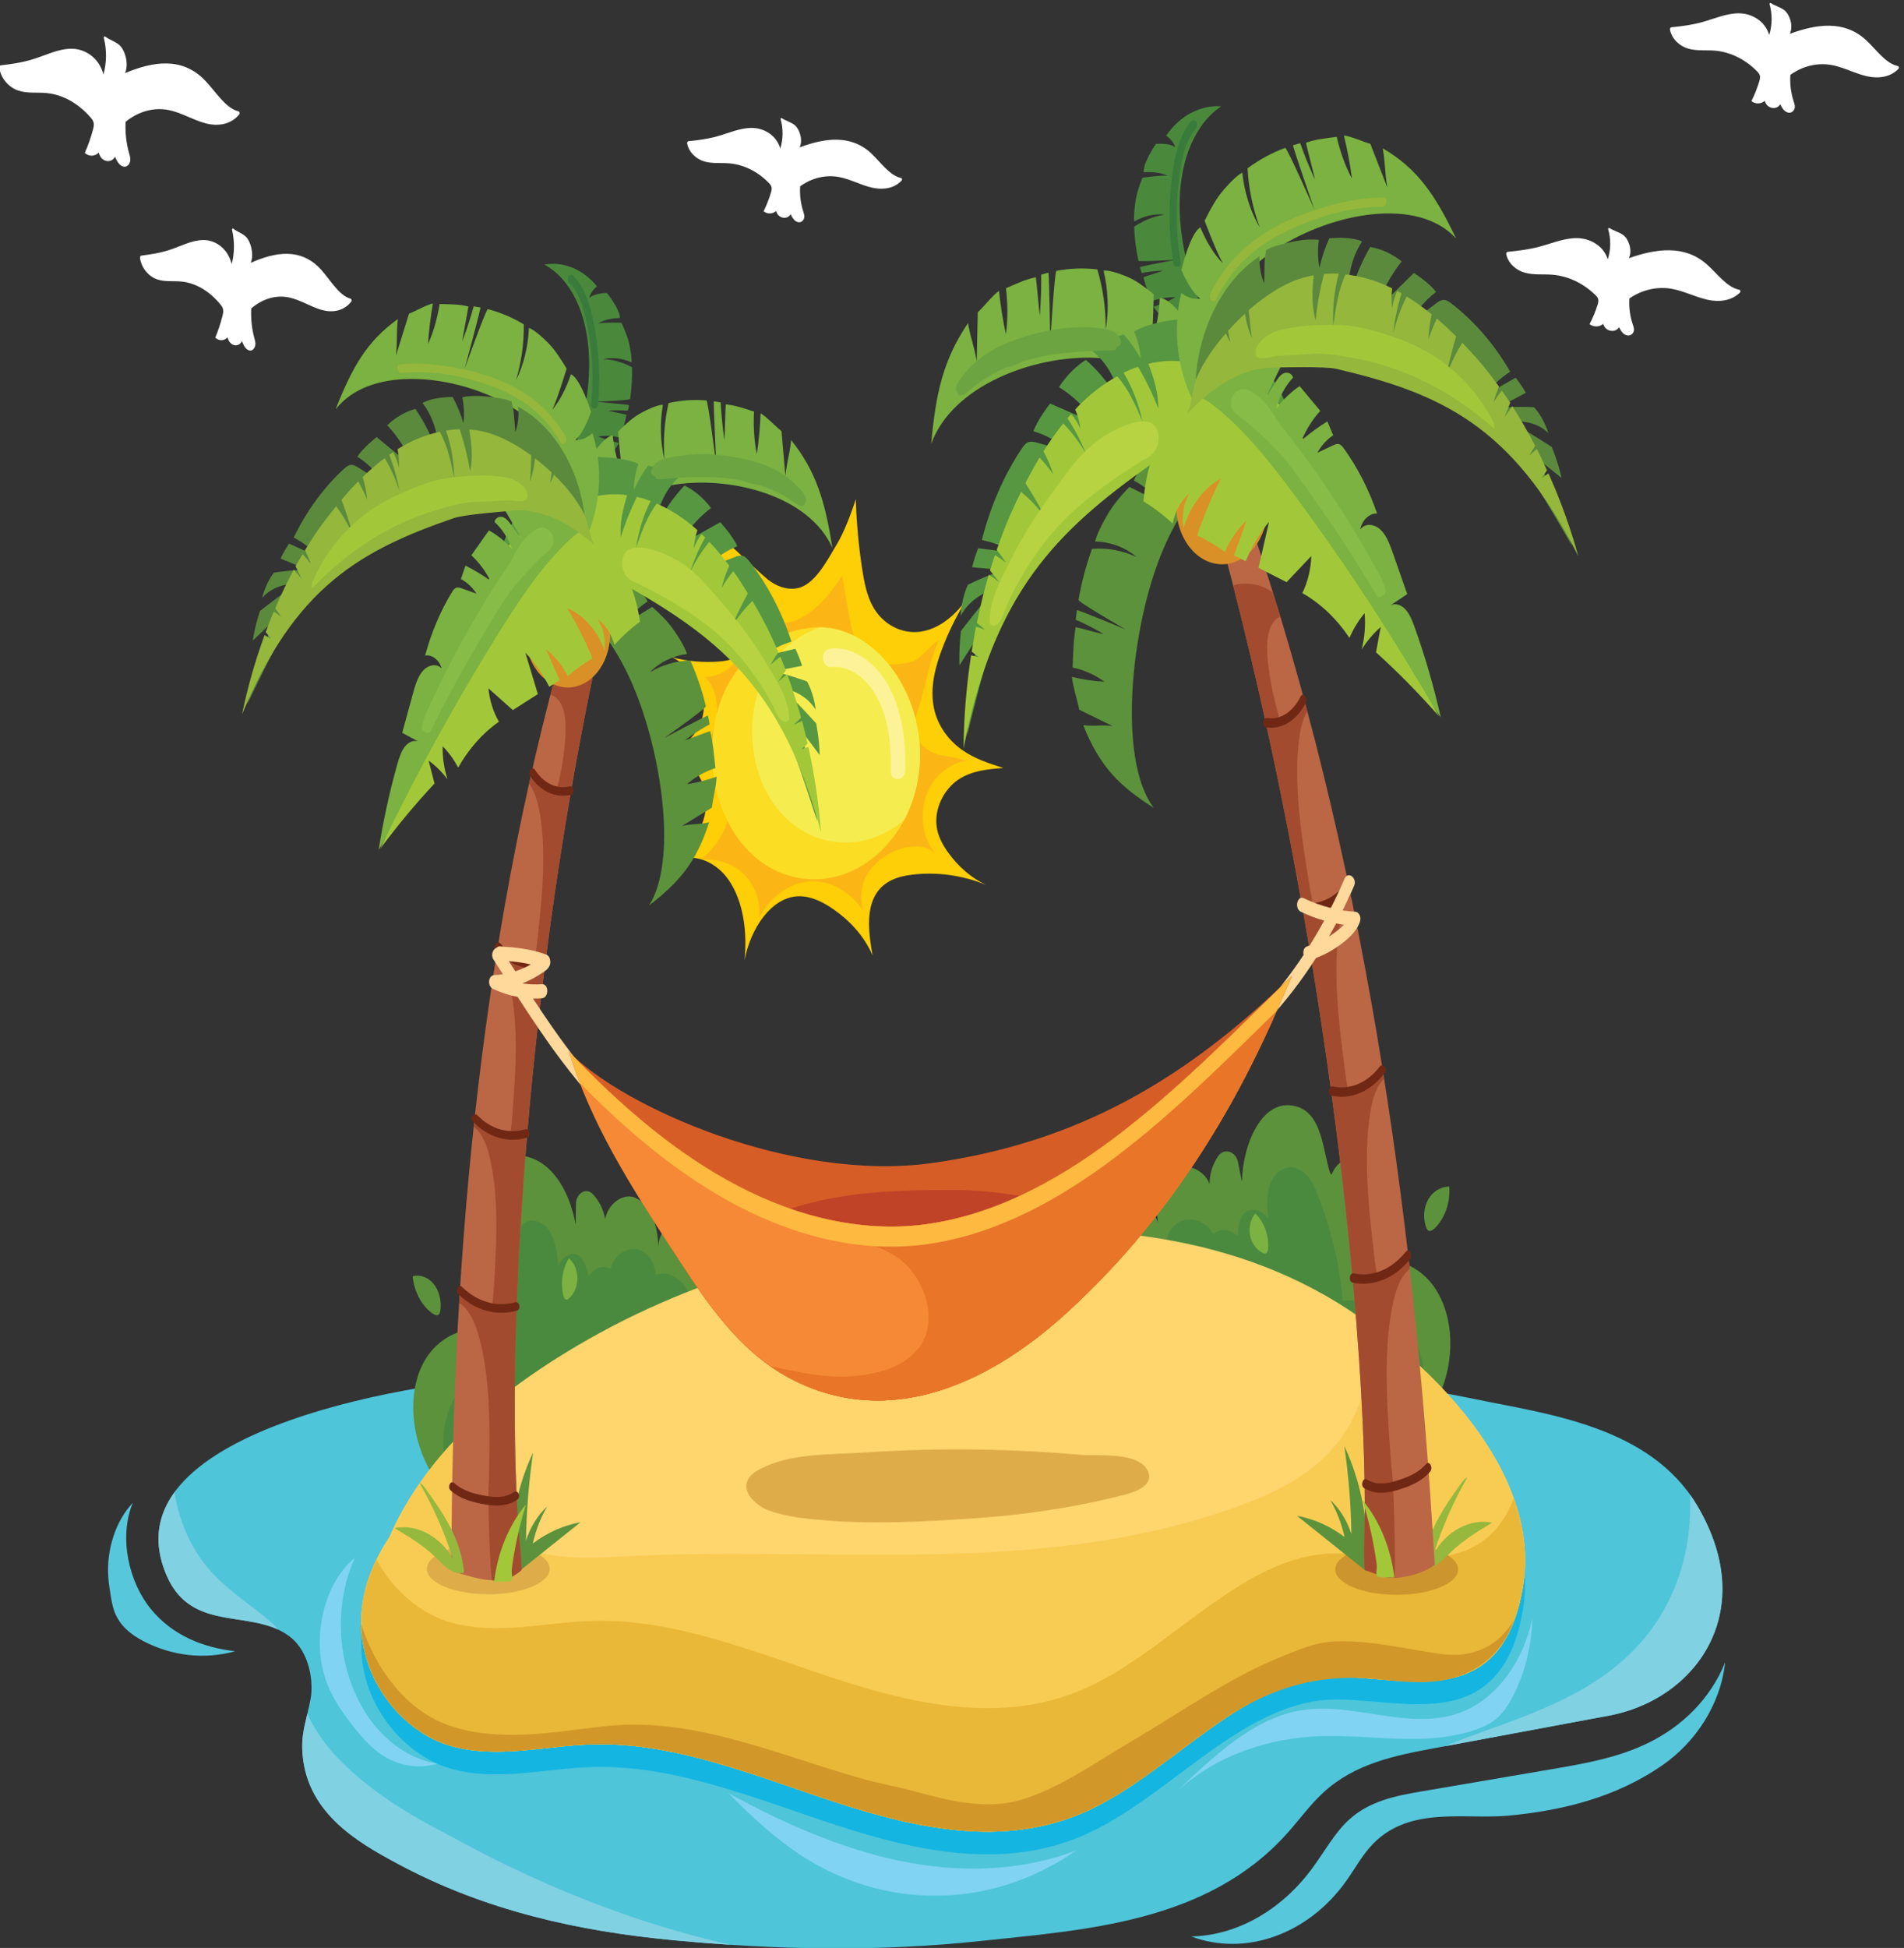 <?xml version="1.0" encoding="UTF-8" standalone="no"?>
<!-- Created with Inkscape (http://www.inkscape.org/) -->

<svg
   xmlns:dc="http://purl.org/dc/elements/1.1/"
   xmlns:cc="http://creativecommons.org/ns#"
   xmlns:rdf="http://www.w3.org/1999/02/22-rdf-syntax-ns#"
   xmlns:svg="http://www.w3.org/2000/svg"
   xmlns="http://www.w3.org/2000/svg"
   xmlns:sodipodi="http://sodipodi.sourceforge.net/DTD/sodipodi-0.dtd"
   xmlns:inkscape="http://www.inkscape.org/namespaces/inkscape"
   version="1.1"
   id="svg2"
   xml:space="preserve"
   width="469.91"
   height="480.609"
   viewBox="0 0 469.91 480.609"
   sodipodi:docname="Coconut_Island.svg"
   inkscape:version="0.92.4 (5da689c313, 2019-01-14)"><rect x="0" y="0" width="469.91" height="480.609" fill="#333333" stroke="none"/><defs
     id="defs6"><clipPath
       clipPathUnits="userSpaceOnUse"
       id="clipPath18"><path
         d="M 0,1872 H 2272 V 0 H 0 Z"
         id="path16"
         inkscape:connector-curvature="0" /></clipPath></defs><sodipodi:namedview
     pagecolor="#1a1111"
     bordercolor="#666666"
     borderopacity="1"
     objecttolerance="10"
     gridtolerance="10"
     guidetolerance="10"
     inkscape:pageopacity="0.8"
     inkscape:pageshadow="2"
     inkscape:window-width="1920"
     inkscape:window-height="1017"
     id="namedview4"
     showgrid="false"
     inkscape:zoom="1.0697256"
     inkscape:cx="116.95066"
     inkscape:cy="265.72922"
     inkscape:window-x="-8"
     inkscape:window-y="-8"
     inkscape:window-maximized="1"
     inkscape:current-layer="g1228"
     inkscape:pagecheckerboard="true"
     inkscape:snap-global="false" /><g
     id="g10"
     inkscape:groupmode="layer"
     inkscape:label="Hammock Between Two Coconut Trees On The Beach"
     transform="matrix(1.333,0,0,-1.333,-541.127,919.633)"><g
       id="g12"
       transform="matrix(0.158,0,0,0.22,381.258,328.923)"><g
         id="g14"
         clip-path="url(#clipPath18)"
         transform="translate(150.312,-54.04)"><g
           id="g1228"
           transform="matrix(1,0,0,0.91,0,4.994)"><g
             transform="translate(2024.211,391.543)"
             id="g20"><path
               inkscape:connector-curvature="0"
               id="path22"
               style="fill:#4ec5d9;fill-opacity:1;fill-rule:nonzero;stroke:none"
               d="m 0,0 c -0.888,22.758 -9.998,47.613 -29.607,73.626 -55.306,73.37 -176.007,84.5 -259.781,98.188 -19.533,3.192 -39.117,6.052 -58.713,8.827 -23.957,3.392 -47.836,7.299 -71.805,10.6 -127.417,16.73 -256.133,19.025 -384.478,19.037 -9.933,0.001 -18.802,5.336 -23.87,13.25 -18.892,-3.779 -37.778,-7.57 -56.658,-11.35 -111.063,-22.233 -225.247,-44.131 -336.839,-24.727 -35.117,6.107 -70.875,16.286 -105.811,9.215 -12.986,-2.629 -25.374,-7.579 -38.136,-11.139 -9.622,-2.684 -19.415,-4.561 -29.289,-6.04 -7.218,7.523 -17.277,12.281 -28.279,12.12 -73.354,-1.07 -475.715,-43.354 -399.817,-182.662 30.547,-56.064 105.2,-28.272 148.675,-59.477 0.241,-0.173 0.484,-0.344 0.724,-0.518 -1.701,1.207 1.726,-1.49 1.938,-1.675 12.702,-11.064 19.224,-27.93 18.477,-45.257 -0.012,-0.283 -0.324,-3.411 -0.242,-3.195 -0.289,-1.72 -0.668,-3.425 -1.065,-5.123 -3.524,-15.095 -10.115,-28.701 -9.546,-44.621 2.094,-58.61 64.237,-86.482 110.339,-106.133 103.904,-44.289 214.025,-63.085 326.014,-71.431 119.76,-8.926 239.92,-10.701 359.675,-0.524 119.633,10.168 263.789,16.529 357.679,99.036 14.328,12.591 27.297,26.793 42.715,38.024 36.906,26.886 84.053,34.313 129.228,40.96 68.532,10.085 137.065,20.17 205.607,30.256 C -57.802,-109.688 2.451,-62.843 0,0" /></g><g
             transform="translate(1678.679,281.546)"
             id="g24"><path
               inkscape:connector-curvature="0"
               id="path26"
               style="fill:#14b6e1;fill-opacity:1;fill-rule:nonzero;stroke:none"
               d="m 0,0 c 51.106,1.878 96.369,17.972 111.547,85.7 24.745,110.422 -115.553,209.672 -192.243,251.597 -143.598,78.502 -310.456,86.296 -468.305,77.673 -158.39,-8.653 -316.382,-41.117 -461.553,-111.456 -55.129,-26.712 -109.04,-58.702 -153.877,-102.901 -18.445,-18.183 -38.026,-41.509 -51.967,-67.348 -17.596,-20.795 -30.994,-44.745 -32.85,-72.344 -4.019,-59.796 49.663,-108.165 104.108,-120.533 54.444,-12.369 110.757,0.046 166.385,1.335 97.107,2.249 191.677,-29.448 286.15,-53.755 94.473,-24.306 194.91,-41.195 287.622,-9.996 C -308.98,-89.721 -228.304,-8 -128.25,3.023 -91.235,7.101 -43.501,-1.599 0,0" /></g><g
             transform="translate(1824.436,221.32)"
             id="g28"><path
               inkscape:connector-curvature="0"
               id="path30"
               style="fill:#57c7dc;fill-opacity:1;fill-rule:nonzero;stroke:none"
               d="M 0,0 C 38.877,5.238 78.194,10.588 114.698,24.949 151.203,39.31 185.189,63.812 203.073,98.726 197.375,57.981 166.644,24.199 130.661,4.251 75.442,-26.361 11.258,-38.408 -51.111,-42.986 c -51.372,-3.771 -114.528,9.051 -158.037,-25.705 -12.236,-9.774 -21.246,-22.91 -31.708,-34.563 -44.364,-49.412 -118.029,-70.26 -181.707,-51.426 52.888,0.837 105.071,23.92 141.269,62.488 14.209,15.14 26.197,32.66 42.925,44.959 24.573,18.066 56.211,22.689 86.437,26.762 C -101.288,-13.648 -50.644,-6.824 0,0" /></g><g
             transform="translate(132.857,398.618)"
             id="g32"><path
               inkscape:connector-curvature="0"
               id="path34"
               style="fill:#57c7dc;fill-opacity:1;fill-rule:nonzero;stroke:none"
               d="M 0,0 C -2.343,25.768 8.746,52.39 28.689,68.875 11.953,37.001 24.088,-4.554 50.072,-29.472 c 25.984,-24.917 62.709,-35.613 98.567,-38.81 -35.599,-7.807 -73.545,-4.537 -107.284,9.246 -14.01,5.723 -28.161,14.113 -34.393,27.904 -2.047,4.53 -3.129,9.427 -4.153,14.291 C 1.635,-11.269 0.516,-5.671 0,0" /></g><g
             transform="translate(1778.195,287.828)"
             id="g36"><path
               inkscape:connector-curvature="0"
               id="path38"
               style="fill:#80d3f3;fill-opacity:1;fill-rule:nonzero;stroke:none"
               d="m 0,0 c -4.965,-7.365 -10.745,-14.332 -18.035,-19.405 -7.965,-5.542 -17.379,-8.589 -26.763,-11.059 -57.861,-15.228 -118.744,-4.114 -178.56,-5.497 -59.815,-1.383 -122.581,-16.54 -170.84,-51.907 44.001,33.501 90.68,68.152 145.475,75.634 64.123,8.755 131.521,-21.116 192.812,-0.333 C -17.55,0.44 13.272,33.726 23.297,72.972 22.653,47.1 14.467,21.459 0,0" /></g><g
             transform="translate(859.467,199.157)"
             id="g40"><path
               inkscape:connector-curvature="0"
               id="path42"
               style="fill:#80d3f3;fill-opacity:1;fill-rule:nonzero;stroke:none"
               d="m 0,0 c 64.271,-27.653 130.826,-51.02 199.856,-62.436 69.029,-11.416 140.843,-10.556 207.875,9.497 -98.775,-54.65 -225.094,-55.953 -324.975,-3.353 C 53.191,-40.722 26.066,-20.905 0,0" /></g><g
             transform="translate(419.893,260.848)"
             id="g44"><path
               inkscape:connector-curvature="0"
               id="path46"
               style="fill:#80d3f3;fill-opacity:1;fill-rule:nonzero;stroke:none"
               d="M 0,0 C -11.908,11.907 -23.356,24.653 -30.754,39.78 -50.122,79.379 -35.133,132.421 2.095,156.027 -9.909,135.815 -15.437,111.956 -14.386,88.472 -13.034,58.266 -0.731,28.667 19.728,6.403 40.187,-15.861 68.642,-30.618 98.626,-34.513 74.458,-40.262 48.049,-35.9 27.013,-22.686 17.035,-16.417 8.333,-8.332 0,0" /></g><g
             transform="translate(326.787,354.798)"
             id="g48"><path
               inkscape:connector-curvature="0"
               id="path50"
               style="fill:#80d1e2;fill-opacity:1;fill-rule:nonzero;stroke:none"
               d="m 0,0 c -0.007,0.005 -0.012,0.01 -0.019,0.015 -1.122,0.823 -2.244,1.646 -3.383,2.444 -5.547,3.887 -11.247,7.543 -17.024,11.079 -22.174,13.57 -45.972,26.54 -63.711,45.952 -16.41,17.961 -27.675,39.578 -32.198,63.111 -19.846,-21.527 -25.633,-46.977 -9.325,-76.91 C -98.959,-3.313 -38.564,11.747 5.256,-4.52 3.541,-2.971 1.803,-1.448 0,0" /></g><g
             transform="translate(695.354,99.493)"
             id="g52"><path
               inkscape:connector-curvature="0"
               id="path54"
               style="fill:#80d1e2;fill-opacity:1;fill-rule:nonzero;stroke:none"
               d="m 0,0 c -31.949,9.859 -63.592,20.72 -94.818,32.676 -15.317,5.865 -30.552,11.949 -45.668,18.316 -5.843,2.461 -11.689,4.916 -17.512,7.424 -2.347,1.011 -14.759,6.137 -4.617,2.067 -3.214,1.29 -6.424,2.592 -9.623,3.919 -41.405,17.177 -81.625,36.615 -117.113,64.327 -15.291,11.941 -29.886,27.126 -39.919,44.302 -3.167,-10.376 -6.4,-20.551 -5.995,-31.901 2.094,-58.61 64.238,-86.482 110.34,-106.133 103.904,-44.289 214.024,-63.086 326.013,-71.432 22.072,-1.645 44.157,-3.045 66.251,-4.174 C 110.771,-30.682 54.869,-16.931 0,0" /></g><g
             transform="translate(2024.211,391.543)"
             id="g56"><path
               inkscape:connector-curvature="0"
               id="path58"
               style="fill:#80d1e2;fill-opacity:1;fill-rule:nonzero;stroke:none"
               d="m 0,0 c -0.888,22.758 -9.998,47.613 -29.607,73.626 -2.598,3.447 -5.34,6.756 -8.216,9.934 1.668,-31.642 -4.991,-63.155 -20.984,-91.33 -45.939,-80.931 -145.149,-105.717 -228.094,-129.59 -9.469,-2.726 -18.932,-5.48 -28.331,-8.439 -3.236,-1.019 -6.455,-2.083 -9.658,-3.191 64.005,9.418 128.01,18.837 192.025,28.257 C -57.802,-109.688 2.451,-62.843 0,0" /></g><g
             transform="translate(1116.498,1069.326)"
             id="g60"><path
               inkscape:connector-curvature="0"
               id="path62"
               style="fill:#fece06;fill-opacity:1;fill-rule:nonzero;stroke:none"
               d="m 0,0 c -5.746,6.388 -10.877,13.697 -12.69,22.096 -3.851,17.845 8.7,35.971 24.805,44.569 16.105,8.597 34.981,9.856 53.204,10.939 -16.714,4.167 -33.654,8.421 -48.688,16.829 -15.035,8.407 -28.193,21.615 -32.69,38.244 -5.116,18.915 1.554,38.988 10.219,56.563 7.918,16.057 17.572,31.257 28.741,45.249 -14.093,-16.215 -33.535,-28.484 -54.887,-30.859 -21.353,-2.374 -44.37,6.325 -56.329,24.172 -6.753,10.076 -9.686,22.181 -11.987,34.09 -4.092,21.183 -6.576,42.676 -7.423,64.234 -6.773,-16.452 -14.329,-31.299 -22.158,-41.614 -11.698,-15.411 -26.013,-37.735 -46.671,-40.757 -11.962,-1.75 -24.309,1.831 -34.531,8.285 -14.605,9.22 -62.527,47.52 -65.913,44.134 -3.782,-3.782 19.687,-40.694 16.643,-34.542 6.671,-14.61 34.161,-60.665 24.319,-73.356 -7.057,-9.099 -19.695,-11.434 -31.186,-12.173 -18.663,-1.201 -37.485,0.069 -55.818,3.765 22.083,-7.738 41.748,-29.917 36.368,-52.691 -2.771,-11.73 -11.677,-21.263 -22.003,-27.48 -10.326,-6.218 -22.078,-9.574 -33.674,-12.863 13.23,3.076 27.746,1.24 39.24,-5.998 11.493,-7.238 19.577,-20.043 20.105,-33.616 0.503,-12.927 -5.613,-25.41 -14.124,-35.152 -8.511,-9.742 -19.309,-17.16 -29.983,-24.469 22.016,14.164 53.53,5.964 70.668,-13.825 17.138,-19.789 21.696,-48.02 18.305,-73.978 7.248,29.873 31.526,57.963 62.243,59.177 14.659,0.58 28.929,-4.885 41.813,-11.902 18.654,-10.159 35.78,-24.201 46.05,-42.794 -4.348,19.26 -8.08,41.524 4.152,57.022 9.598,12.161 26.198,16.104 41.617,17.603 29.357,2.855 59.292,-0.368 87.368,-9.406 C 27.891,-24.202 12.259,-13.63 0,0" /></g><g
             transform="translate(1091.16,1121.262)"
             id="g64"><path
               inkscape:connector-curvature="0"
               id="path66"
               style="fill:#fbb615;fill-opacity:1;fill-rule:nonzero;stroke:none"
               d="m 0,0 c 8.141,18.005 26.971,29.979 46.593,32.318 -11.525,3.688 -23.984,3.394 -35.655,6.587 -11.672,3.193 -23.456,11.663 -24.401,23.727 -0.466,5.953 1.796,11.751 4.152,17.238 8.04,18.726 13.165,46.156 24.243,63.261 -12.075,-4.124 -19.929,-16.816 -32.451,-19.271 -20.714,-4.061 -45.27,-4.577 -59.45,11.061 -8.037,8.864 -10.905,21.119 -13.487,32.802 -2.638,11.94 -5.277,23.88 -7.915,35.821 -13.502,-16.482 -29.46,-31.797 -49.304,-39.556 -19.843,-7.759 -44.217,-6.626 -60.416,7.214 2.979,-14.962 -1.152,-31.182 -10.925,-42.896 -9.773,-11.715 -24.99,-18.686 -40.243,-18.437 12.162,-8.376 16.631,-25.186 13.12,-39.53 -3.511,-14.344 -13.736,-26.286 -25.663,-34.993 14.484,3.77 30.516,-4.559 37.824,-17.619 7.308,-13.06 6.638,-29.628 0.516,-43.284 -6.122,-13.656 -17.142,-24.641 -29.481,-33.111 16.432,0.13 33.442,-2.798 47.006,-12.073 13.564,-9.275 22.912,-25.881 20.171,-42.083 13.048,19.375 35.39,32.175 58.705,33.632 23.314,1.456 47.075,-8.463 62.434,-26.064 -0.87,4.082 -1.396,8.233 -1.595,12.401 0.211,0.571 0.34,1.21 0.355,1.928 0.712,33.25 63.223,56.247 87.64,37.22 C -3.814,-41.561 -8.141,-18.005 0,0" /></g><g
             transform="translate(1083.996,1160.963)"
             id="g68"><path
               inkscape:connector-curvature="0"
               id="path70"
               style="fill:#fbdd24;fill-opacity:1;fill-rule:nonzero;stroke:none"
               d="m 0,0 c 0.378,-21.898 -5.88,-44.295 -20.242,-64.675 -22.669,-32.17 -62.529,-52.288 -103.491,-52.289 -69.191,-0.001 -118.74,51.329 -119.933,115.244 -1.177,63.15 44.899,108.138 110.067,116.814 C -62.758,124.526 -1.122,65.031 0,0" /></g><g
             transform="translate(967.032,1277.029)"
             id="g72"><path
               inkscape:connector-curvature="0"
               id="path74"
               style="fill:#f5ed4f;fill-opacity:1;fill-rule:nonzero;stroke:none"
               d="m 0,0 c -48.262,-13.253 -80.648,-49.552 -79.703,-98.128 1.09,-55.961 46.369,-100.903 109.598,-100.902 24.774,0 49.102,7.721 68.731,21.105 12.999,19.618 18.699,40.963 18.339,61.858 C 115.931,-56.187 63.591,-1.003 0,0" /></g><g
             transform="translate(1046.167,1224.039)"
             id="g76"><path
               inkscape:connector-curvature="0"
               id="path78"
               style="fill:#fef298;fill-opacity:1;fill-rule:nonzero;stroke:none"
               d="m 0,0 c -15.33,20.985 -40.837,35.704 -67.339,33.244 -4.612,-0.428 -8.5,-3.543 -8.5,-8.5 0,-4.309 3.879,-8.929 8.5,-8.5 21.179,1.966 41.207,-9.146 53.558,-26.053 14.524,-19.881 18.097,-45.439 17.216,-69.445 -0.403,-10.968 16.599,-10.929 17,0 C 21.445,-51.74 16.562,-22.67 0,0" /></g><g
             transform="translate(1688.075,665.364)"
             id="g80"><path
               inkscape:connector-curvature="0"
               id="path82"
               style="fill:#5c923b;fill-opacity:1;fill-rule:nonzero;stroke:none"
               d="m 0,0 c -22.15,27.083 -68.387,35.915 -97.239,18.12 -2.833,-1.748 8.228,53.637 6.243,79.087 -0.623,7.975 -2.135,16.201 -4.57,24.191 -10.651,-0.574 -21.058,-5.467 -25.976,-15.411 -1.172,-2.371 -4.227,7.305 -4.427,7.959 -6.852,22.347 -10.348,48.753 -37.094,54.708 -40.403,8.996 -63.233,-36.131 -63.706,-69.735 l -4.688,18.43 c -2.505,9.846 -16.263,13.186 -23.092,5.47 -6.378,-7.207 -10.151,-16.459 -10.226,-25.804 -5.971,12.89 -27.206,20.329 -41.519,13.047 -17.711,-9.01 -23.049,-30.945 -18.702,-49.403 -5.485,14.008 -21.616,23.085 -37.655,24.382 -16.039,1.296 -31.797,-4.03 -45.443,-11.55 -24.354,-13.421 -44.963,-40.12 -34.315,-64.837 49.115,-22.175 101.218,-38.62 154.655,-48.233 97.682,-17.571 204.986,-14.274 286.606,-67.726 C 21.441,-75.793 25.209,-30.823 0,0" /></g><g
             transform="translate(1334.671,673.674)"
             id="g84"><path
               inkscape:connector-curvature="0"
               id="path86"
               style="fill:#4a8a3f;fill-opacity:1;fill-rule:nonzero;stroke:none"
               d="m 0,0 c 1.295,8.585 7.693,16.456 15.766,21.52 6.037,3.787 14.258,5.932 21.792,5.192 -0.414,4.701 0.028,9.392 1.989,13.9 3.879,8.919 13.464,14.48 23.777,15.124 13.021,0.813 23.242,-4.793 29.887,-13.301 2.55,1.833 5.702,3.121 9.573,3.637 6.942,0.924 13.326,-2.3 19.252,-5.338 -0.015,1.516 0.011,3.04 0.134,4.581 0.732,9.236 5.508,19.719 17.317,19.508 6.961,-0.124 12.78,-3.072 17.404,-7.518 -0.978,10.182 -1.314,20.798 2.123,29.916 3.258,8.641 10.325,13.913 19.714,16.347 9.807,2.543 20.418,-2.942 26.826,-9.525 5.001,-5.137 8.04,-11.778 11.107,-17.944 3.152,-6.339 5.978,-12.807 8.611,-19.333 5.862,-14.524 10.692,-29.275 14.18,-44.391 2.418,-10.477 4.022,-21.052 5.14,-31.669 18.277,1.421 36.821,-1.438 54.102,-9.632 26.535,-12.581 45.731,-43.069 40.455,-70.203 -1.768,-9.091 -8.458,-16.454 -19.478,-15.686 -5.641,0.392 -11.658,3.792 -15.025,8.479 -0.935,0.373 -1.846,0.813 -2.723,1.32 -9.158,5.297 -18.532,10.235 -28.122,14.819 -1.058,0.503 -2.119,1 -3.182,1.493 -0.274,0.123 -0.618,0.277 -1.06,0.476 -2.283,1.025 -4.586,2.011 -6.891,2.992 -5.187,2.207 -10.444,4.267 -15.731,6.252 -20.566,7.719 -41.894,13.585 -63.547,17.776 -8.017,1.552 -13.182,10.506 -12.787,17.375 0.053,0.937 0.212,1.84 0.426,2.723 -23.433,4.853 -46.636,8.84 -71.888,11.89 -27.822,3.36 -55.859,4.933 -83.816,4.231 C 7.216,-25.192 -0.15,-18.117 -1.774,-11.268 -2.801,-6.935 -1.997,-3.199 0,0" /></g><g
             transform="translate(1677.041,722.442)"
             id="g88"><path
               inkscape:connector-curvature="0"
               id="path90"
               style="fill:#5c923b;fill-opacity:1;fill-rule:nonzero;stroke:none"
               d="M 0,0 C 0.512,-1.122 1.156,-2.271 2.269,-2.934 4.675,-4.371 7.775,-2.865 9.937,-1.219 22.022,7.987 28.655,22.89 27.15,37.451 17.416,37.583 7.868,32.999 2.526,25.63 -2.817,18.26 -3.796,8.323 0,0" /></g><g
             transform="translate(1485.694,698.508)"
             id="g92"><path
               inkscape:connector-curvature="0"
               id="path94"
               style="fill:#7bb241;fill-opacity:1;fill-rule:nonzero;stroke:none"
               d="M 0,0 C 1.002,-0.381 2.096,-0.706 3.141,-0.494 5.402,-0.036 6.174,2.52 6.331,4.652 7.208,16.571 1.403,28.883 -8.732,36.6 -14.256,31.421 -16.666,23.58 -14.947,16.378 -13.229,9.176 -7.433,2.826 0,0" /></g><g
             transform="translate(765.101,600.523)"
             id="g96"><path
               inkscape:connector-curvature="0"
               id="path98"
               style="fill:#5c923b;fill-opacity:1;fill-rule:nonzero;stroke:none"
               d="m 0,0 c -84.3,-34.329 -181.735,-49.996 -243.883,-116.498 -27.1,26.763 -40.112,69.965 -23.977,104.467 16.135,34.501 65.449,51.435 95.47,27.996 -18.014,24.218 -29.89,52.964 -34.223,82.835 -4.623,31.875 2.927,70.287 31.881,84.395 18.544,9.035 41.814,5.02 58.432,-7.201 16.618,-12.221 27.037,-31.541 31.715,-51.631 0.095,6.267 0.19,12.534 0.286,18.801 0.152,10.045 11.841,15.724 19.646,9.399 9.898,-8.02 16.296,-20.558 15.622,-33.342 -6.778,17.502 15.86,35.677 33.752,30.005 17.891,-5.672 27.393,-26.129 27.421,-44.898 1.949,14.629 14.55,26.322 28.731,30.409 14.181,4.087 29.525,1.665 43.434,-3.269 24.824,-8.806 49.111,-31.222 44.796,-57.206 C 89.569,43.99 46.116,18.78 0,0" /></g><g
             transform="translate(814.043,658.788)"
             id="g100"><path
               inkscape:connector-curvature="0"
               id="path102"
               style="fill:#4a8a3f;fill-opacity:1;fill-rule:nonzero;stroke:none"
               d="m 0,0 c -3.003,8.146 -10.453,14.698 -18.813,18.217 -6.252,2.632 -14.121,3.277 -20.754,1.229 -0.633,4.659 -2.034,9.156 -4.766,13.209 -5.404,8.017 -15.232,11.754 -24.667,10.568 -11.912,-1.498 -19.927,-8.765 -24.098,-18.234 -2.691,1.34 -5.807,2.041 -9.407,1.863 -6.456,-0.32 -11.522,-4.588 -16.214,-8.595 -0.31,1.483 -0.66,2.964 -1.1,4.445 -2.635,8.88 -9.181,18.266 -19.781,15.982 -6.249,-1.346 -10.864,-5.246 -14.082,-10.396 -1.295,10.104 -3.262,20.519 -8.31,28.807 -4.784,7.855 -12.282,11.754 -21.266,12.477 -9.385,0.754 -17.777,-6.464 -22.146,-14.012 -3.41,-5.891 -4.73,-12.904 -6.176,-19.457 -1.487,-6.739 -2.651,-13.545 -3.63,-20.374 -2.179,-15.198 -3.379,-30.437 -3.292,-45.795 0.061,-10.646 0.875,-21.243 2.137,-31.796 -16.779,-1.83 -32.884,-7.882 -46.711,-18.915 -21.231,-16.942 -32.016,-50.058 -21.459,-75.597 3.538,-8.557 11.142,-14.561 20.912,-11.873 5.002,1.375 9.699,5.75 11.732,10.914 0.763,0.529 1.49,1.118 2.172,1.767 7.124,6.779 14.518,13.245 22.183,19.404 0.846,0.677 1.696,1.348 2.549,2.016 0.221,0.168 0.498,0.38 0.854,0.651 1.839,1.401 3.704,2.769 5.572,4.131 4.204,3.066 8.503,6 12.844,8.866 16.889,11.149 34.861,20.624 53.485,28.523 6.895,2.924 9.636,12.567 7.812,19.198 -0.248,0.904 -0.585,1.757 -0.966,2.58 20.087,8.858 40.15,16.831 62.262,24.249 24.362,8.174 49.3,14.641 74.651,18.877 7.354,1.228 12.481,9.425 12.481,16.392 C 4.008,-6.272 2.485,-2.769 0,0" /></g><g
             transform="translate(521.957,645.273)"
             id="g104"><path
               inkscape:connector-curvature="0"
               id="path106"
               style="fill:#5c923b;fill-opacity:1;fill-rule:nonzero;stroke:none"
               d="m 0,0 c -0.221,-1.184 -0.557,-2.418 -1.418,-3.262 -1.862,-1.824 -4.978,-0.901 -7.279,0.325 -12.862,6.853 -22.028,20.222 -23.784,34.69 8.746,1.841 18.333,-0.95 24.725,-7.198 C -1.365,18.307 1.643,8.786 0,0" /></g><g
             transform="translate(672.593,656.436)"
             id="g108"><path
               inkscape:connector-curvature="0"
               id="path110"
               style="fill:#7bb241;fill-opacity:1;fill-rule:nonzero;stroke:none"
               d="M 0,0 C -0.822,-0.548 -1.738,-1.057 -2.726,-1.035 -4.862,-0.986 -6.104,1.371 -6.702,3.423 -10.041,14.895 -7.44,27.926 0.047,37.237 6.133,33.157 9.982,25.933 9.973,18.606 9.964,11.279 6.097,4.064 0,0" /></g><g
             transform="translate(629.598,625.161)"
             id="g112"><path
               inkscape:connector-curvature="0"
               id="path114"
               style="fill:#4a8a3f;fill-opacity:1;fill-rule:nonzero;stroke:none"
               d="m 0,0 c -0.125,6.204 -0.045,12.413 0.212,18.612 0.034,0.826 0.08,1.652 0.124,2.477 C 0.485,14.059 0.356,7.022 0,0" /></g><g
             style="fill:#ffffff"
             transform="matrix(1.11,0,0,1.074,2000.454,1836.485)"
             id="g116"><path
               inkscape:connector-curvature="0"
               id="path118"
               style="fill:#ffffff;fill-opacity:1;fill-rule:nonzero;stroke:none"
               d="m 0,0 c -10.65,-2.391 -21.535,-3.541 -32.417,-4.435 -1.046,-0.086 -1.723,-1.102 -1.465,-2.121 2.113,-8.369 10.638,-14.21 19.222,-16.225 9.243,-2.17 18.904,-1.105 28.376,-1.763 16.134,-1.121 31.867,-7.428 44.308,-17.763 1.287,-1.07 2.603,-2.28 3.027,-3.899 0.42,-1.603 -0.12,-3.288 -0.694,-4.843 -2.176,-5.894 -4.943,-11.571 -8.244,-16.917 4.176,-2.744 10.031,-2.645 14.111,0.239 1.884,-6.6 12.261,-8.461 16.321,-2.927 1.934,-3.539 4.8,-6.959 9.055,-7.297 2.066,-0.166 4.193,0.686 5.387,2.382 1.787,2.535 0.642,5.035 -0.295,7.387 -2.874,7.204 -4.077,15.068 -3.488,22.802 12.957,7.601 28.527,10.651 43.395,8.501 12.651,-1.829 24.528,-7.24 37.085,-9.627 11.623,-2.209 24.923,-1.23 33.704,6.384 0.833,0.722 0.476,2.104 -0.61,2.294 -13.148,2.302 -22.812,14.237 -33.733,22.445 -23.14,17.393 -52.682,13.676 -80.4,5.331 4.105,7.087 -0.403,16.936 -5.615,20.249 -4.424,2.811 -9.861,3.754 -14.419,6.249 -0.741,0.405 -1.6,-0.289 -1.318,-1.086 C 74.282,6.89 74.158,-2.663 70.872,-11.03 66.373,1.377 51.941,7.614 38.743,7.614 25.546,7.614 12.876,2.892 0,0" /></g><g
             transform="translate(1678.679,302.546)"
             id="g120"><path
               inkscape:connector-curvature="0"
               id="path122"
               style="fill:#ffd56e;fill-opacity:1;fill-rule:nonzero;stroke:none"
               d="m 0,0 c 51.106,1.878 96.369,17.972 111.547,85.7 24.745,110.422 -115.553,209.672 -192.243,251.597 -143.598,78.502 -310.456,86.296 -468.305,77.673 -158.39,-8.653 -316.382,-41.117 -461.553,-111.456 -55.129,-26.712 -109.04,-58.702 -153.877,-102.901 -18.445,-18.183 -38.026,-41.509 -51.967,-67.348 -17.596,-20.795 -30.994,-44.745 -32.85,-72.344 -4.019,-59.796 49.663,-108.165 104.108,-120.533 54.444,-12.369 110.757,0.046 166.385,1.335 97.107,2.249 191.677,-29.448 286.15,-53.755 94.473,-24.306 194.91,-41.195 287.622,-9.996 C -308.98,-89.721 -228.304,-8 -128.25,3.023 -91.235,7.101 -43.501,-1.599 0,0" /></g><g
             transform="translate(462.281,435.811)"
             id="g124"><path
               inkscape:connector-curvature="0"
               id="path126"
               style="fill:#f8cc53;fill-opacity:1;fill-rule:nonzero;stroke:none"
               d="m 0,0 c -17.596,-20.795 -30.994,-44.745 -32.849,-72.344 -4.02,-59.796 49.662,-108.165 104.107,-120.534 54.444,-12.368 110.757,0.047 166.385,1.335 97.107,2.249 191.677,-29.448 286.15,-53.754 94.473,-24.307 194.91,-41.196 287.622,-9.996 96.003,32.307 176.679,114.027 276.732,125.051 37.016,4.078 84.75,-4.622 128.251,-3.023 51.106,1.878 96.369,17.971 111.547,85.7 23.577,105.211 -102.678,200.279 -180.984,245.282 2.553,-23.788 0.467,-47.967 -8.471,-69.735 C 1116.481,74.38 1060.267,48.477 1007.913,32.557 774.785,-38.332 527.125,-8.262 285.039,-17.364 243.923,-18.91 202.201,-21.546 162.124,-11.53 139.569,-5.893 116.515,4.901 103.982,25.879 94.876,41.123 92.456,59.991 93.041,78.108 c 0.294,9.111 1.346,18.171 3.076,27.081 C 80.683,93.613 65.887,81.069 51.967,67.347 33.522,49.165 13.941,25.839 0,0" /></g><g
             transform="translate(1678.679,416.704)"
             id="g128"><path
               inkscape:connector-curvature="0"
               id="path130"
               style="fill:#eab838;fill-opacity:1;fill-rule:nonzero;stroke:none"
               d="M 0,0 C -43.501,-1.599 -91.235,7.101 -128.251,3.023 -228.304,-8 -308.98,-89.721 -404.983,-122.028 c -92.712,-31.199 -193.149,-14.31 -287.622,9.996 -94.473,24.307 -189.043,56.004 -286.15,53.755 -55.628,-1.289 -111.941,-13.704 -166.385,-1.335 -33.533,7.617 -66.771,28.896 -86.422,58.086 -9.734,-15.633 -16.415,-32.816 -17.686,-51.71 -4.019,-59.797 49.663,-108.166 104.108,-120.534 54.444,-12.369 110.757,0.047 166.385,1.335 97.107,2.249 191.677,-29.448 286.15,-53.755 94.473,-24.306 194.91,-41.195 287.622,-9.996 96.003,32.308 176.679,114.028 276.732,125.051 37.016,4.079 84.75,-4.622 128.251,-3.023 51.106,1.879 96.369,17.972 111.547,85.7 6.476,28.9 1.643,57.034 -10.392,83.575 C 80.609,12.852 42.306,1.555 0,0" /></g><g
             transform="translate(1173.77,454.856)"
             id="g132"><path
               inkscape:connector-curvature="0"
               id="path134"
               style="fill:#dead4a;fill-opacity:1;fill-rule:nonzero;stroke:none"
               d="m 0,0 c 49.882,3.616 99.299,10.066 148.165,19.753 13.901,2.756 36.644,8.814 29.194,22.172 -10.295,18.459 -60.101,13.859 -79.23,15.19 -37.745,2.625 -75.591,4.213 -113.457,4.763 -46.52,0.675 -93.071,-0.215 -139.507,-2.672 -39.698,-2.1 -86.477,-0.258 -122.866,-15.504 -4.638,-1.943 -9.289,-4.238 -12.288,-7.822 -11.464,-13.701 10.405,-26.598 23.194,-30.269 21.087,-6.054 44.007,-7.665 66.068,-9.124 57.68,-3.813 115.779,-1.175 173.436,1.817 C -18.179,-1.223 -9.082,-0.658 0,0" /></g><g
             transform="translate(1717.618,327.271)"
             id="g136"><path
               inkscape:connector-curvature="0"
               id="path138"
               style="fill:#d19829;fill-opacity:1;fill-rule:nonzero;stroke:none"
               d="m 0,0 c -7.208,-0.527 -14.501,-0.358 -21.688,0.414 -41.569,4.46 -85.4,13.407 -127.067,11.692 -21.53,-0.887 -39.057,-7.002 -59.476,-13.429 -62.261,-19.598 -119.338,-51.928 -178.313,-79.232 -41.629,-19.274 -83.246,-42.911 -128.151,-53.598 -41.77,-9.953 -85.97,-0.716 -127.175,8.079 -20.39,4.351 -41.098,7.124 -61.476,11.711 -95.582,21.512 -194.869,56.373 -294.654,48.458 -39.082,-3.1 -78.164,-8.744 -117.445,-8.277 -38.347,0.455 -78.685,5.575 -111.386,27.17 -28.018,18.503 -48.714,44.134 -61.546,74.88 1.204,-55.922 52.405,-100.417 104.298,-112.205 54.444,-12.369 110.757,0.046 166.385,1.335 97.107,2.249 191.677,-29.448 286.15,-53.755 94.473,-24.306 194.91,-41.195 287.622,-9.996 58.674,19.745 109.434,56.434 163.565,85.477 61.076,32.77 117.889,44.187 186.964,38.252 29.531,-2.538 59.691,-4.853 88.471,2.237 28.779,7.09 56.441,25.301 67.202,52.919 C 47.223,11.297 24.087,1.761 0,0" /></g><g
             transform="translate(650.115,406.5)"
             id="g140"><path
               inkscape:connector-curvature="0"
               id="path142"
               style="fill:#dead4a;fill-opacity:1;fill-rule:nonzero;stroke:none"
               d="m 0,0 c 0,-12.979 -32.234,-23.5 -71.996,-23.5 -39.763,0 -71.997,10.521 -71.997,23.5 0,12.979 32.234,23.5 71.997,23.5 C -32.234,23.5 0,12.979 0,0" /></g><g
             transform="translate(647.165,464.212)"
             id="g144"><path
               inkscape:connector-curvature="0"
               id="path146"
               style="fill:#5c923b;fill-opacity:1;fill-rule:nonzero;stroke:none"
               d="m 0,0 c -7.617,-10.284 -13.358,-21.952 -16.856,-34.262 17.047,10.131 36.124,16.829 55.762,19.58 -27.187,-17.157 -54.375,-34.315 -81.562,-51.473 -3.868,40.114 5.432,81.391 26.129,115.971 C -21.503,22.955 -24.3,-4.309 -24.88,-31.62 -19.74,-19.043 -11.015,-7.955 0,0" /></g><g
             transform="translate(692.829,1329.672)"
             id="g148"><path
               inkscape:connector-curvature="0"
               id="path150"
               style="fill:#bb6745;fill-opacity:1;fill-rule:nonzero;stroke:none"
               d="m 0,0 c 0,0 -1.406,-3.558 -4.042,-10.231 -110.956,-280.81 -151.323,-586.243 -153.741,-884.982 -0.089,-11.019 -0.162,-20.042 -0.217,-26.81 1.391,-0.909 2.339,-2.307 2.85,-3.869 14.576,-3.052 29.101,-7.199 44.009,-7.833 13.344,-0.567 25.247,2.101 35.373,9.45 -0.14,5.647 -0.562,12.36 -1.487,20.042 -18.989,157.766 1.314,512.569 97.789,853.239 3.462,12.225 7.099,21.773 9.331,27.886 2.331,6.33 3.575,9.706 3.575,9.706 z" /></g><g
             transform="translate(644.397,964.505)"
             id="g152"><path
               inkscape:connector-curvature="0"
               id="path154"
               style="fill:#b05434;fill-opacity:1;fill-rule:nonzero;stroke:none"
               d="M 0,0 C 0.06,-0.003 0.114,-0.019 0.174,-0.023 0.176,-0.007 0.179,0.009 0.182,0.025 0.096,0.018 0.011,0.01 -0.074,0.004 -0.05,0.003 -0.025,0.001 0,0" /></g><g
             transform="translate(611.279,646.285)"
             id="g156"><path
               inkscape:connector-curvature="0"
               id="path158"
               style="fill:#b05434;fill-opacity:1;fill-rule:nonzero;stroke:none"
               d="M 0,0 C 0.021,0.474 0.042,0.948 0.064,1.423 -0.423,1.156 -0.959,0.933 -1.542,0.749 -0.964,0.607 -0.45,0.343 0,0" /></g><g
             transform="translate(703.998,1244.672)"
             id="g160"><path
               inkscape:connector-curvature="0"
               id="path162"
               style="fill:#a34b2f;fill-opacity:1;fill-rule:nonzero;stroke:none"
               d="m 0,0 c -5.562,1.435 -12.527,0.763 -17.693,0.358 -9.974,-0.782 -19.726,-4.156 -28.311,-9.375 -2.379,-6.974 -4.724,-13.96 -7.023,-20.959 0.069,-0.021 0.131,-0.047 0.203,-0.065 17.537,-4.456 18.483,-25.007 17.243,-39.742 -1.321,-15.696 -4.652,-31.154 -9.532,-46.112 -10.446,2.867 -20.438,7.241 -29.743,13.065 -0.163,0.102 -0.325,0.173 -0.487,0.25 -0.93,-3.24 -1.859,-6.48 -2.773,-9.724 6.185,-6.28 9.487,-14.998 11.698,-23.671 3.86,-15.148 4.982,-30.988 4.999,-46.568 0.017,-15.789 -1.471,-31.556 -3.338,-47.219 -0.902,-7.567 -1.939,-15.119 -2.984,-22.667 -0.521,-3.768 -1.048,-7.534 -1.571,-11.302 -0.43,-3.105 -2.323,-8.569 -1.261,-11.599 0.85,-2.425 2.325,-3.703 4.133,-4.351 -15.541,1.575 -30.474,6.351 -44.125,14.138 -1.005,0.573 -1.974,0.674 -2.835,0.481 -0.51,0.319 -1.028,0.629 -1.556,0.926 -0.575,-2.795 -1.136,-5.593 -1.701,-8.39 8.49,-5.968 12.915,-15.878 15.877,-25.79 4.477,-14.977 6.246,-30.758 6.9,-46.324 0.663,-15.775 -0.179,-31.589 -1.404,-47.316 -0.592,-7.598 -1.32,-15.185 -2.055,-22.771 -0.366,-3.785 -0.739,-7.57 -1.107,-11.356 -0.241,-2.479 -1.338,-6.48 -1.187,-9.518 -12.423,2 -24.408,6.075 -35.592,12.151 -1.017,0.553 -1.987,0.633 -2.845,0.423 -1.048,0.625 -2.125,1.215 -3.259,1.731 -0.171,0.077 -0.338,0.118 -0.506,0.172 -0.384,-2.772 -0.768,-5.544 -1.143,-8.317 9.783,-5.581 14.833,-16.057 18.215,-26.572 4.785,-14.881 6.88,-30.622 7.857,-46.171 0.989,-15.758 0.475,-31.586 -0.425,-47.335 -0.434,-7.609 -1.004,-15.209 -1.582,-22.808 -0.288,-3.793 -0.583,-7.584 -0.872,-11.377 -0.238,-3.126 -1.792,-8.696 -0.545,-11.655 0.076,-0.18 0.164,-0.333 0.246,-0.5 -10.708,1.829 -21.144,5.115 -31.099,9.825 -1.12,0.53 -2.164,0.559 -3.069,0.283 -1.158,0.606 -2.347,1.172 -3.591,1.657 -0.532,0.207 -1.045,0.288 -1.541,0.305 -0.227,-2.895 -0.446,-5.789 -0.665,-8.683 11.384,-5.217 17.64,-16.422 22.005,-27.784 6.009,-15.639 9.19,-32.358 11.163,-48.939 1.999,-16.804 2.393,-33.773 2.371,-50.679 -0.011,-8.168 -0.168,-16.336 -0.333,-24.501 -0.082,-4.076 -0.171,-8.151 -0.254,-12.226 -0.052,-2.563 -0.834,-6.688 -0.534,-9.875 -0.136,-0.402 -0.228,-0.843 -0.221,-1.355 0.221,-17.054 0.793,-34.099 1.716,-51.129 0.537,-9.903 0.968,-19.943 2.474,-29.78 13.081,-0.454 24.764,2.236 34.725,9.465 -0.14,5.647 -0.562,12.36 -1.487,20.042 -6.453,53.618 -8.366,130 -4.295,220.845 -0.45,0.343 -0.965,0.607 -1.542,0.749 0.582,0.184 1.119,0.407 1.605,0.674 4.242,93.386 14.798,201.962 33.229,316.774 -0.059,0.005 -0.113,0.021 -0.174,0.023 -0.024,0.001 -0.049,0.003 -0.074,0.004 0.085,0.007 0.171,0.014 0.256,0.021 C -44.816,-189.188 -25.269,-94.323 0,0" /></g><g
             transform="translate(632.93,1145.189)"
             id="g164"><path
               inkscape:connector-curvature="0"
               id="path166"
               style="fill:#702814;fill-opacity:1;fill-rule:nonzero;stroke:none"
               d="m 0,0 c 9.646,-12.094 25.147,-18.194 40.437,-15.268 5.055,0.967 7.03,-6.787 1.962,-7.757 C 24.448,-26.461 5.661,-19.881 -5.796,-5.516 -8.985,-1.518 -3.225,4.043 0,0" /></g><g
             transform="translate(592.567,984.506)"
             id="g168"><path
               inkscape:connector-curvature="0"
               id="path170"
               style="fill:#702814;fill-opacity:1;fill-rule:nonzero;stroke:none"
               d="m 0,0 c 13.659,-13.232 32.702,-16.246 51.001,-14.663 5.148,0.445 4.986,-7.562 -0.098,-8.002 C 30.391,-24.439 9.387,-20.224 -5.796,-5.516 -9.503,-1.925 -3.703,3.587 0,0" /></g><g
             transform="translate(565.515,825.788)"
             id="g172"><path
               inkscape:connector-curvature="0"
               id="path174"
               style="fill:#702814;fill-opacity:1;fill-rule:nonzero;stroke:none"
               d="m 0,0 c 15.51,-12.8 36.523,-17.471 56.035,-12.895 5.028,1.179 6.983,-6.58 1.962,-7.757 C 35.455,-25.938 12.008,-20.209 -5.796,-5.516 -9.766,-2.24 -3.936,3.248 0,0" /></g><g
             transform="translate(547.302,667.189)"
             id="g176"><path
               inkscape:connector-curvature="0"
               id="path178"
               style="fill:#702814;fill-opacity:1;fill-rule:nonzero;stroke:none"
               d="m 0,0 c 17.713,-13.727 40.536,-19.063 62.454,-14.163 5.037,1.126 6.997,-6.631 1.962,-7.757 -23.85,-5.332 -49.243,0.098 -68.6,15.099 C -8.211,-3.7 -4.082,3.163 0,0" /></g><g
             transform="translate(538.126,485.862)"
             id="g180"><path
               inkscape:connector-curvature="0"
               id="path182"
               style="fill:#702814;fill-opacity:1;fill-rule:nonzero;stroke:none"
               d="m 0,0 c 10.794,-7.612 24.245,-10.041 37.083,-11.915 11.164,-1.63 22.951,-1.927 33.136,3.58 4.54,2.454 8.408,-4.548 3.864,-7.005 C 62.584,-21.558 49.642,-21.626 36.985,-19.917 22.776,-17.998 7.748,-15.236 -4.184,-6.821 -8.373,-3.867 -4.228,2.981 0,0" /></g><g
             transform="translate(740.014,1473.498)"
             id="g184"><path
               inkscape:connector-curvature="0"
               id="path186"
               style="fill:#4a893c;fill-opacity:1;fill-rule:nonzero;stroke:none"
               d="m 0,0 c -3.765,0.85 -17.875,2.968 -21.64,3.818 8.735,0.509 18.684,0.296 23.3,-0.064 0.495,1.693 0.952,3.397 1.373,5.111 0.15,0.614 -39.296,3.116 -39.296,3.116 0,0 40.3,1.298 40.552,2.589 1.886,9.651 2.611,19.529 2.143,29.352 -10.636,4.602 -22.144,7.175 -33.726,7.541 10.691,1.985 22.979,0.663 33.204,-3.036 0.735,3.63 -1.585,14.424 -3.929,20.967 -2.343,6.544 -7.848,15.623 -7.848,15.623 0,0 -20.236,0.61 -27.461,-0.597 7.404,3.371 16.417,4.925 25.587,5.028 0.51,7.936 -15.199,23.179 -15.199,23.179 0,0 -14.163,-0.012 -20.644,-4.62 1.502,4.519 5.016,8.141 9.009,10.736 -15.992,15.703 -39.525,23.355 -61.694,20.058 17.71,-7.198 31.946,-21.71 40.646,-38.733 8.7,-17.023 12.132,-36.415 11.894,-55.531 -0.545,-43.807 -20.2,-101.892 -54.059,-115.476 29.016,2.014 47.96,6.449 69.648,23.363 -9.631,2.619 -11.609,4.629 -21.241,7.248 10.355,-0.127 17.271,-0.375 27.625,-0.502 4.339,5.197 9.515,9.59 12.915,14.706 -7.774,1.333 -16.835,3.583 -24.329,6.044 8.015,1.134 18.053,0.527 25.977,-1.126 C -4.472,-14.286 -1.475,-7.368 0,0" /></g><g
             transform="translate(856.396,1483.126)"
             id="g188"><path
               inkscape:connector-curvature="0"
               id="path190"
               style="fill:#7bb241;fill-opacity:1;fill-rule:nonzero;stroke:none"
               d="m 0,0 c -0.55,-5.802 -1.016,-27.34 -1.566,-33.142 -2.439,12.985 -4.028,27.925 -4.374,34.907 -2.631,0.416 -5.272,0.774 -7.918,1.075 -0.949,0.108 2.872,-59.448 2.872,-59.448 0,0 -9.676,60.105 -11.657,60.235 -14.816,0.972 -29.749,0.163 -44.371,-2.423 -4.851,-16.81 -6.496,-34.54 -4.822,-51.956 -5.024,15.63 -5.402,34.288 -1.823,50.311 -5.579,0.404 -21.299,-5.142 -30.649,-9.907 -9.35,-4.765 -21.892,-14.753 -21.892,-14.753 0,0 2.969,-30.423 6.164,-41.012 -6.469,10.442 -10.526,23.642 -12.44,37.357 -11.983,-0.76 -31.797,-27.211 -31.797,-27.211 0,0 2.734,-21.208 10.88,-30.031 -7.056,1.382 -13.155,5.95 -17.807,11.432 -20.45,-26.963 -27.393,-63.675 -18.203,-96.244 7.383,27.905 26.384,52.009 50.21,68.306 23.825,16.296 52.209,25.156 80.883,28.468 65.713,7.588 156.474,-10.702 183.315,-58.805 -8.584,43.07 -18.86,70.59 -48.353,99.826 -2.075,-14.927 -4.706,-18.275 -6.781,-33.202 -1.796,15.531 -2.751,25.937 -4.547,41.468 -8.616,5.501 -16.19,12.41 -24.504,16.521 -0.504,-11.899 -2.135,-25.9 -4.383,-37.596 -3.236,11.785 -4.253,26.936 -3.298,39.12 C 22.253,-3.957 11.318,-0.797 0,0" /></g><g
             transform="translate(838.153,1181.01)"
             id="g192"><path
               inkscape:connector-curvature="0"
               id="path194"
               style="fill:#5c923b;fill-opacity:1;fill-rule:nonzero;stroke:none"
               d="m 0,0 c -5.313,-1.211 -24.463,-7.237 -29.775,-8.448 10.556,6.27 23.146,12.304 29.173,14.739 -0.589,2.678 -1.233,5.346 -1.929,8.003 -0.25,0.954 -51.347,-20.663 -51.347,-20.663 0,0 49.455,27.46 48.85,29.42 -4.526,14.662 -10.663,28.901 -18.253,42.304 -16.577,-0.351 -32.799,-4.087 -47.539,-10.948 11.949,9.573 28.254,15.55 43.675,16.898 -1.671,5.532 -12.268,19.11 -19.864,26.746 -7.596,7.635 -20.953,16.795 -20.953,16.795 0,0 -25.732,-12.029 -33.904,-18.311 6.853,9.413 17.011,17.318 28.403,23.297 -5.023,11.394 -35.53,22.656 -35.53,22.656 0,0 -17.697,-9.03 -22.514,-19.583 -1.345,7.259 0.464,14.548 3.606,20.708 -31.19,11.724 -66.065,7.419 -91.428,-11.289 27.273,1.232 55.418,-9.948 78.434,-28.154 23.016,-18.206 41.134,-43.07 54.468,-69.884 30.558,-61.447 47.409,-154.972 14.767,-195.469 34.837,21.277 55.357,39.519 70.409,76.914 -13.908,-2.476 -17.814,-0.931 -31.723,-3.408 13.035,6.413 21.858,10.468 34.893,16.881 1.718,10.01 5.055,19.433 5.657,28.733 -10.669,-3.09 -23.6,-5.718 -34.723,-7.056 9.21,6.683 22.192,12.226 33.277,14.963 C 4.596,-22.772 3.41,-11.216 0,0" /></g><g
             transform="translate(588.445,1333.701)"
             id="g196"><path
               inkscape:connector-curvature="0"
               id="path198"
               style="fill:#579742;fill-opacity:1;fill-rule:nonzero;stroke:none"
               d="M 0,0 C 11.758,46.642 50.954,85.257 97.767,96.317 95.198,88.492 94.95,79.921 97.06,71.96 c 1.706,6.256 3.413,12.512 5.119,18.769 0.675,2.476 4.089,9.208 4.089,9.208 0,0 6.743,1.043 10.978,0.905 16.085,-0.525 33.087,-1.179 48.29,-6.458 -3.023,-6.785 -5.476,-16.578 -5.21,-24.002 4.604,8.159 10.266,15.72 16.8,22.435 10.575,-1.741 26.051,-5.51 34.957,-11.471 -15.021,-10.888 -25.072,-28.372 -26.921,-46.831 9.189,15.099 20.907,28.656 34.517,39.935 11.678,-4.635 22.345,-11.796 31.055,-20.85 -14.926,-8.851 -28.043,-20.739 -38.317,-34.724 6.903,3.005 13.806,6.01 20.708,9.015 8.858,3.855 28.354,12.544 28.354,12.544 0,0 14.71,-12.541 19.999,-22.215 -13.379,-4.131 -25.887,-11.059 -36.489,-20.207 11.065,3.369 22.13,6.738 33.194,10.107 3.341,1.017 6.906,2.039 10.266,1.089 2.893,-0.819 5.184,-2.984 7.305,-5.115 21.044,-21.145 37.866,-46.475 49.191,-74.074 -11.951,-2.829 -23.471,-7.469 -34.046,-13.715 12.893,2.363 25.785,4.727 38.677,7.09 2.87,-4.922 5.699,-10.166 7.822,-15.675 -11.711,-1.872 -24.622,-3.777 -36.333,-5.651 12.443,-0.088 42.112,-8.876 42.112,-8.876 0,0 7.934,-10.318 10.107,-25.977 -9.473,11.866 -24.805,17.783 -39.809,20.109 12,-8.13 40.436,-32.857 40.436,-32.857 0,0 3.62,-13.687 4.109,-29.273 -6.845,7.169 -13.69,14.338 -20.535,21.507 5.879,-27.606 11.758,-55.212 17.638,-82.818 -16.515,40.683 -33.409,81.492 -56.838,118.626 -23.428,37.135 -53.922,70.749 -92.414,91.874 -22.173,12.169 -46.447,19.932 -70.597,27.45 C 111.293,15.526 62.317,28.391 20.578,8.906 13.747,5.716 6.406,3.976 0,0" /></g><g
             transform="translate(591.549,1342.46)"
             id="g200"><path
               inkscape:connector-curvature="0"
               id="path202"
               style="fill:#a2c83a;fill-opacity:1;fill-rule:nonzero;stroke:none"
               d="m 0,0 c 8.791,9.61 19.306,17.519 30.393,24.285 3.601,2.198 7.32,4.306 11.102,6.353 0.924,-2.988 1.988,-5.932 3.312,-8.765 -0.221,3.446 -0.295,6.901 -0.243,10.354 7.078,3.704 14.408,7.102 21.923,10.149 -0.241,-7.704 0.554,-15.44 2.455,-22.91 0.492,8.336 1.404,16.638 2.52,24.914 15.118,5.741 30.808,9.974 46.296,12.042 10.492,1.401 21.043,1.376 31.507,0.296 -4.816,-12.616 -8.897,-25.711 -7.453,-39.016 5.057,13.062 11.456,25.586 18.932,37.43 5.389,-0.987 10.73,-2.268 16.011,-3.816 -8.287,-13.125 -14.184,-27.759 -16.926,-43.039 6.323,14.483 13.267,29.569 24.176,40.611 15.913,-5.46 31.161,-13.153 44.998,-22.657 0.905,-0.622 1.752,-1.318 2.647,-1.953 -2.371,-5.319 -3.84,-11.039 -4.241,-16.848 2.238,4.902 5.314,9.405 9,13.337 1.431,-1.075 2.917,-2.08 4.321,-3.187 -7.075,-9.916 -13.047,-20.619 -17.607,-31.914 6.23,10.21 13.84,19.55 22.454,27.849 8.222,-6.852 15.994,-14.229 23.357,-22.037 -3.714,-6.475 -6.761,-13.334 -8.934,-20.475 4.157,5.487 8.752,10.626 13.597,15.515 5.968,-6.611 11.665,-13.486 17.142,-20.539 -6.937,-10.115 -13.458,-20.518 -19.244,-31.334 7.129,9.08 15.43,17.225 24.585,24.256 4.468,-6.003 8.836,-12.08 13.025,-18.254 6.216,-9.161 11.916,-18.98 17.373,-29.052 -3.229,-3.771 -6.313,-7.663 -9.091,-11.776 3.616,2.742 7.419,5.229 11.333,7.526 2.203,-4.197 4.455,-8.335 6.524,-12.655 -3.061,-3.591 -6.121,-7.182 -9.182,-10.773 3.479,2.567 7.146,4.863 10.757,7.24 6.05,-12.955 11.528,-26.355 16.318,-40.098 -2.925,-2.117 -5.776,-4.334 -8.459,-6.75 3.142,1.376 6.359,2.579 9.62,3.643 2.351,-6.909 4.432,-13.919 6.449,-20.943 -2.51,-1.835 -5.022,-3.67 -7.532,-5.505 2.763,1.014 5.607,1.808 8.494,2.379 7.305,-26.123 12.312,-52.791 14.684,-78.723 -43.739,130.041 -116.033,176.998 -222.374,225.372 -11.428,5.199 -58.235,15.88 -70.483,18.636 C 49.302,-3.131 13.24,-12.623 -18.238,-28.128 -13.182,-25.638 -4.893,-5.348 0,0" /></g><g
             transform="translate(554.794,1573.62)"
             id="g204"><path
               inkscape:connector-curvature="0"
               id="path206"
               style="fill:#7bb241;fill-opacity:1;fill-rule:nonzero;stroke:none"
               d="M 0,0 C -0.999,-5.741 -6.23,-26.64 -7.229,-32.381 -1.452,-20.5 4.02,-6.507 6.195,0.136 c 2.648,-0.292 5.289,-0.643 7.921,-1.05 0.945,-0.147 -18.447,-56.588 -18.447,-56.588 0,0 25.184,55.427 27.129,55.03 14.548,-2.969 28.739,-7.687 42.161,-14.038 0.247,-17.495 -2.841,-35.03 -9.049,-51.389 8.968,13.753 14.252,31.65 15.026,48.05 5.488,-1.081 19.189,-10.577 26.951,-17.638 7.763,-7.062 17.227,-20.004 17.227,-20.004 0,0 -10.886,-28.563 -16.76,-37.935 8.993,8.367 16.387,20.029 21.849,32.754 11.36,-3.893 23.497,-34.632 23.497,-34.632 0,0 -8.23,-19.737 -18.414,-26.099 7.171,-0.528 14.259,2.269 20.192,6.331 12.615,-31.401 9.632,-68.644 -7.821,-97.637 0.237,28.864 -11.736,57.126 -30.421,79.128 -18.684,22.002 -43.727,38.033 -70.513,48.789 -61.386,24.648 -153.758,30.94 -192.333,-8.383 19.638,39.281 36.807,63.118 72.965,83.541 -1.935,-14.945 -0.28,-18.869 -2.214,-33.814 5.827,14.508 9.493,24.293 15.321,38.801 9.761,3.034 18.888,7.701 27.993,9.474 -2.652,-11.611 -4.77,-25.546 -5.687,-37.421 6.231,10.515 11.206,24.861 13.497,36.866 C -22.509,2.051 -11.127,2.216 0,0" /></g><g
             transform="translate(716.977,1251.588)"
             id="g208"><path
               inkscape:connector-curvature="0"
               id="path210"
               style="fill:#d99027;fill-opacity:1;fill-rule:nonzero;stroke:none"
               d="m 0,0 c -10.729,-25.236 -39.885,-36.996 -65.121,-26.267 -25.235,10.729 -36.995,39.885 -26.266,65.121 10.729,25.235 39.884,36.996 65.12,26.266 C -1.031,54.391 10.729,25.236 0,0" /></g><g
             transform="translate(578.845,1366.577)"
             id="g212"><path
               inkscape:connector-curvature="0"
               id="path214"
               style="fill:#7bb241;fill-opacity:1;fill-rule:nonzero;stroke:none"
               d="m 0,0 c -6.852,-7.669 -13.705,-15.339 -20.557,-23.008 8.742,-6.319 16.293,-14.279 22.142,-23.342 -9.341,5.29 -19.07,9.894 -29.084,13.762 -1.755,-4.128 -3.509,-8.257 -5.265,-12.386 7.067,-2.975 13.413,-7.645 18.355,-13.507 -5.766,1.624 -11.532,3.249 -17.298,4.873 -2.171,0.612 -4.487,1.224 -6.645,0.566 -2.281,-0.694 -3.908,-2.661 -5.359,-4.553 -13.416,-17.493 -23.938,-37.2 -31.008,-58.08 8.142,1.085 16.685,-4.195 19.356,-11.962 -6.285,5.263 -16.361,3.102 -22.34,-2.506 -5.979,-5.609 -8.869,-13.677 -11.555,-21.422 -4.112,-11.859 -8.225,-23.719 -12.337,-35.578 6.873,-2.927 13.748,-5.854 20.622,-8.781 -5.652,2.963 -12.929,0.587 -17.447,-3.919 -4.519,-4.506 -6.886,-10.683 -9.025,-16.696 -9.145,-25.709 -16.415,-52.086 -21.732,-78.851 7.408,9.706 14.816,19.413 22.224,29.119 7.704,10.094 15.426,20.214 21.938,31.116 5.592,9.362 10.271,19.268 16.267,28.377 6.825,10.368 15.26,19.56 23.655,28.703 26.773,29.153 53.545,58.307 80.317,87.461 23.171,25.231 46.731,50.789 75.843,68.845 4.945,3.068 10.747,7.216 10.155,13.005 -0.316,3.083 -2.461,5.626 -4.537,7.926 C 102.973,14.354 87.992,28.4 71.949,41.106 68.982,43.456 65.639,45.877 61.856,45.745 58.868,45.641 56.199,43.949 53.697,42.312 41.93,34.616 30.164,26.92 18.398,19.224 25.024,10.209 31.65,1.194 38.276,-7.821 34.273,-3.54 30.27,0.742 26.266,5.023 23.481,8.001 20.506,11.101 16.6,12.272 12.695,13.442 7.64,11.827 6.518,7.907 15.437,1.489 22.632,-7.3 27.163,-17.311 19.135,-10.109 9.918,-4.235 0,0" /></g><g
             transform="translate(661.787,1228.003)"
             id="g216"><path
               inkscape:connector-curvature="0"
               id="path218"
               style="fill:#a2c83a;fill-opacity:1;fill-rule:nonzero;stroke:none"
               d="M 0,0 C -5.335,9.593 -10.67,19.186 -16.004,28.779 -5.857,22.391 2.917,13.832 9.553,3.846 c 9.132,6.308 18.812,11.822 28.894,16.461 -8.528,16.254 -18.439,31.781 -29.591,46.36 19.05,-6.287 35.277,-20.675 43.8,-38.835 1.484,10.259 -1.73,21.103 -8.563,28.897 9.329,-5.15 16.623,-13.881 20.031,-23.978 9.292,8.072 19.343,15.27 29.977,21.469 -4.847,26.946 -18.229,52.291 -37.748,71.489 -7.193,7.074 -16.3,13.689 -26.35,12.808 C 23.237,137.924 17.267,134 11.794,129.978 -20.178,106.482 -46.083,75.801 -70.719,44.699 c -50.592,-63.873 -97.239,-130.87 -139.586,-200.484 20.029,21.315 41.287,41.475 63.632,60.348 -2.296,7.073 -4.592,14.145 -6.889,21.218 8.176,-4.673 15.664,-10.547 22.148,-17.375 -4.007,9.66 -5.974,20.161 -5.733,30.615 7.054,-5.558 13.211,-12.252 18.162,-19.745 12.504,17.483 28.974,32.111 47.811,42.463 -6.66,8.993 -10.954,19.724 -12.335,30.83 9.531,-6.701 19.063,-13.401 28.595,-20.102 9.781,4.92 19.562,9.84 29.343,14.76 C -30.456,0 -35.34,12.774 -40.225,25.548 -29.274,16.646 -19.794,5.938 -12.285,-6.011 -8.19,-4.007 -4.095,-2.004 0,0" /></g><g
             transform="translate(691.708,1373.373)"
             id="g220"><path
               inkscape:connector-curvature="0"
               id="path222"
               style="fill:#5b8a3d;fill-opacity:1;fill-rule:nonzero;stroke:none"
               d="m 0,0 c -4.01,46.545 -35.574,89.668 -78.73,107.558 1.244,-7.901 0.147,-16.157 -3.116,-23.461 -0.661,6.264 -1.323,12.528 -1.985,18.791 -0.261,2.479 -2.487,9.464 -2.487,9.464 0,0 -6.3,2.05 -10.383,2.577 -15.501,2.001 -31.903,4.021 -47.299,1.328 1.842,-6.976 2.668,-16.747 1.257,-23.821 -3.143,8.538 -7.394,16.668 -12.612,24.122 -10.409,-0.022 -25.832,-1.226 -35.299,-5.554 12.705,-12.776 19.618,-31.103 18.517,-49.087 -6.458,15.906 -15.581,30.727 -26.872,43.658 -11.917,-2.624 -23.259,-7.829 -33.019,-15.153 12.932,-10.809 23.656,-24.247 31.327,-39.254 -6.149,3.955 -12.298,7.91 -18.448,11.866 -7.891,5.075 -25.229,16.44 -25.229,16.44 0,0 -16.055,-9.732 -22.631,-18.183 12.183,-6.044 23.096,-14.632 31.835,-25.053 -10.084,4.953 -20.166,9.905 -30.249,14.857 -3.044,1.495 -6.303,3.031 -9.672,2.642 -2.902,-0.334 -5.434,-2.053 -7.8,-3.766 -23.466,-16.994 -43.537,-38.659 -58.69,-63.354 11.016,-4.573 21.338,-10.815 30.503,-18.448 -11.992,4.272 -23.983,8.545 -35.974,12.817 -3.518,-4.271 -7.046,-8.858 -9.94,-13.808 10.936,-3.619 23.016,-7.455 33.952,-11.075 -11.943,1.852 -41.754,-1.953 -41.754,-1.953 0,0 -9.212,-8.656 -13.733,-23.329 10.928,9.9 26.548,13.185 41.294,13.08 -12.769,-5.926 -43.88,-25.204 -43.88,-25.204 0,0 -5.602,-12.558 -8.497,-27.423 7.678,5.806 15.357,11.613 23.035,17.42 -9.934,-25.55 -19.869,-51.1 -29.803,-76.65 22.166,36.431 44.716,72.924 72.958,104.876 28.242,31.952 62.709,59.429 102.899,73.689 23.152,8.214 47.63,11.876 71.953,15.324 44.295,6.279 93.251,10.988 130.23,-14.191 C -12.288,7.62 -5.522,4.809 0,0" /></g><g
             transform="translate(690.096,1382.254)"
             id="g224"><path
               inkscape:connector-curvature="0"
               id="path226"
               style="fill:#95b73c;fill-opacity:1;fill-rule:nonzero;stroke:none"
               d="m 0,0 c -6.932,10.582 -15.781,19.802 -25.356,28.014 -3.11,2.667 -6.347,5.267 -9.654,7.818 -1.352,-2.72 -2.83,-5.377 -4.539,-7.887 0.747,3.269 1.357,6.57 1.844,9.889 -6.209,4.653 -12.706,9.052 -19.436,13.142 -0.97,-7.423 -2.936,-14.715 -5.921,-21.581 0.826,8.068 1.244,16.17 1.463,24.277 -13.6,7.858 -27.982,14.359 -42.508,18.753 -9.841,2.976 -19.959,4.595 -30.159,5.189 2.652,-12.845 4.526,-26.034 1.069,-38.564 -2.813,13.309 -6.997,26.312 -12.321,38.831 -5.32,-0.108 -10.64,-0.504 -15.943,-1.166 5.901,-13.873 9.275,-28.821 9.526,-43.896 -3.807,14.87 -8.116,30.412 -16.854,42.697 -16.107,-2.757 -31.922,-7.758 -46.666,-14.715 -0.966,-0.456 -1.886,-0.991 -2.843,-1.461 1.446,-5.467 1.963,-11.179 1.443,-16.811 -1.382,5.048 -3.629,9.844 -6.552,14.187 -1.539,-0.808 -3.12,-1.54 -4.638,-2.383 5.239,-10.608 9.298,-21.797 11.91,-33.337 -4.382,10.759 -10.224,20.898 -17.189,30.195 -8.95,-5.288 -17.549,-11.151 -25.823,-17.49 2.553,-6.785 4.405,-13.835 5.377,-21.019 -3.131,5.907 -6.736,11.548 -10.62,16.99 -6.751,-5.409 -13.282,-11.113 -19.632,-17.021 5.076,-10.778 9.708,-21.766 13.571,-33.035 -5.42,9.815 -12.111,18.915 -19.793,27.081 -5.218,-5.06 -10.351,-10.206 -15.328,-15.472 -7.386,-7.814 -14.379,-16.34 -21.178,-25.147 2.508,-4.117 4.859,-8.328 6.882,-12.705 -3.04,3.192 -6.299,6.169 -9.693,8.98 -2.767,-3.681 -5.569,-7.297 -8.225,-11.116 2.375,-3.919 4.749,-7.839 7.124,-11.758 -2.935,3.003 -6.093,5.774 -9.184,8.616 -7.817,-11.478 -15.155,-23.471 -21.887,-35.9 2.475,-2.485 4.863,-5.055 7.059,-7.789 -2.799,1.808 -5.695,3.463 -8.656,4.991 -3.329,-6.258 -6.415,-12.654 -9.443,-19.073 2.121,-2.151 4.243,-4.301 6.364,-6.452 -2.491,1.404 -5.094,2.607 -7.773,3.604 -11.07,-23.906 -20.022,-48.692 -26.333,-73.184 62.177,117.858 138.794,151.619 248.272,181.438 11.766,3.204 58.301,6.156 70.473,6.891 34.018,2.053 67.112,-12.661 94.875,-32.426 C 8.646,-26.63 3.859,-5.889 0,0" /></g><g
             transform="translate(623.681,1401.348)"
             id="g228"><path
               inkscape:connector-curvature="0"
               id="path230"
               style="fill:#a2c83a;fill-opacity:1;fill-rule:nonzero;stroke:none"
               d="m 0,0 c -3.132,8.197 -17.184,13.222 -24.691,14.272 -21.945,3.072 -45.349,1.729 -67.334,-0.554 -22.434,-2.33 -44.853,-10.056 -65.964,-18.084 -38.292,-14.561 -73.058,-40.778 -92.757,-76.699 -1.273,-2.322 -2.502,-5.114 -1.384,-7.515 42.61,35.678 93.826,61.005 148.043,73.211 16.009,3.604 31.189,7.133 47.677,7.149 11.209,0.011 22.383,1.006 33.583,1.318 5.864,0.163 25.945,-4.567 23.142,5.929 C 0.228,-0.644 0.122,-0.319 0,0" /></g><g
             transform="translate(930.616,1193.31)"
             id="g232"><path
               inkscape:connector-curvature="0"
               id="path234"
               style="fill:#b7d341;fill-opacity:1;fill-rule:nonzero;stroke:none"
               d="m 0,0 c -0.694,18.554 -16.621,37.095 -27.293,51.323 -20.67,27.558 -45.879,50.426 -71.609,73.118 -15.965,14.079 -35.304,24.309 -55.923,29.593 -11.105,2.846 -38.513,8.893 -40.6,-8.938 -1.358,-11.596 7.789,-18.43 17.872,-20.636 35.471,-14.356 70.801,-29.365 101.514,-52.606 14.972,-11.33 28.618,-24.394 40.722,-38.743 5.619,-6.662 11.206,-13.579 15.889,-20.941 C -15.852,6.551 -12.57,-1.987 -5.271,-3.567 -2.969,-4.066 0.106,-2.844 0,0" /></g><g
             transform="translate(668.826,1453.365)"
             id="g236"><path
               inkscape:connector-curvature="0"
               id="path238"
               style="fill:#95b73c;fill-opacity:1;fill-rule:nonzero;stroke:none"
               d="m 0,0 c -19.77,27.475 -50.35,44.042 -82.201,53.587 -17.649,5.289 -35.955,8.502 -54.186,10.996 -19.097,2.612 -38.326,3.589 -57.555,2.059 -5.123,-0.407 -3.382,-8.224 1.691,-7.821 35.632,2.834 73.288,-2.852 107.494,-12.817 C -54.1,37.073 -24.911,20.999 -5.965,-5.331 -2.951,-9.52 2.984,-4.146 0,0" /></g><g
             transform="translate(703.654,1549.808)"
             id="g240"><path
               inkscape:connector-curvature="0"
               id="path242"
               style="fill:#397b3b;fill-opacity:1;fill-rule:nonzero;stroke:none"
               d="m 0,0 c -4.028,18.917 -10.217,40.232 -26.326,52.405 -4.129,3.12 -8.511,-3.579 -4.419,-6.671 14.777,-11.166 19.652,-32.062 23.307,-49.223 4.399,-20.66 5.058,-41.966 2.562,-62.914 -0.612,-5.128 7.38,-5.545 7.987,-0.448 C 5.771,-44.534 4.68,-21.979 0,0" /></g><g
             transform="translate(942.437,1405.632)"
             id="g244"><path
               inkscape:connector-curvature="0"
               id="path246"
               style="fill:#6ca442;fill-opacity:1;fill-rule:nonzero;stroke:none"
               d="m 0,0 c -5.335,4.624 -11.188,8.508 -17.377,11.891 -12.742,6.965 -26.749,11.131 -40.945,13.886 -29.343,5.695 -61.063,7.861 -90.651,2.949 -8.724,-1.448 -20.657,-2.935 -24.28,-12.351 -0.757,-1.969 0.484,-4.484 2.514,-5.069 0.766,-0.221 1.533,-0.409 2.299,-0.58 0.304,-1.527 1.443,-2.751 3.518,-2.609 32.306,2.22 64.843,3.862 97.014,-0.848 0.498,-0.073 0.993,-0.163 1.491,-0.24 6.294,-2.142 12.799,-3.476 19.429,-3.991 7.604,-1.965 15.091,-4.372 22.405,-7.242 6.796,-2.667 13.34,-5.893 19.671,-9.521 4.091,-2.343 10.273,-5.613 12.52,1.069 C 9.426,-7.252 3.447,-2.988 0,0" /></g><g
             transform="translate(654.451,1356.926)"
             id="g248"><path
               inkscape:connector-curvature="0"
               id="path250"
               style="fill:#87bc48;fill-opacity:1;fill-rule:nonzero;stroke:none"
               d="m 0,0 c -0.022,0.943 -0.14,1.84 -0.339,2.688 -0.132,1.663 -0.785,3.036 -1.842,4.104 -3.562,5.059 -10.857,6.962 -17.12,4.329 -10.687,-4.493 -20.625,-15.029 -27.065,-24.435 -0.478,-0.698 -0.677,-1.45 -0.667,-2.181 -3.211,-3.795 -6.311,-7.638 -9.4,-11.276 -9.917,-11.681 -19.485,-23.657 -28.767,-35.847 -12.997,-17.068 -25.303,-34.657 -36.997,-52.641 -6.015,-9.248 -11.823,-18.631 -17.479,-28.103 -5.276,-8.834 -11.555,-17.894 -14.319,-27.903 -0.82,-2.97 1.735,-5.407 4.215,-5.279 1.669,-1.407 4.322,-1.644 5.816,0.737 16.792,26.758 34.646,52.827 53.525,78.156 12.735,17.085 25.653,34.695 39.992,50.791 7.98,8.016 16.311,15.658 25.033,22.872 5.078,4.2 10.311,8.208 15.627,12.101 C -5.973,-9.093 0.129,-5.57 0,0" /></g><g
             transform="translate(549.66,403.087)"
             id="g252"><path
               inkscape:connector-curvature="0"
               id="path254"
               style="fill:#95b83d;fill-opacity:1;fill-rule:nonzero;stroke:none"
               d="m 0,0 c -2.899,30.063 -24.222,54.658 -44.519,77.023 -2.189,2.413 -4.529,4.925 -7.635,5.91 15.857,-21.737 29.083,-45.392 39.297,-70.284 -15.239,21.101 -42.811,32.547 -68.514,28.443 16.764,-7.926 33.665,-15.935 48.429,-27.154 4.928,-3.745 9.631,-7.856 15.076,-10.798 C -12.421,0.199 -6.002,-1.508 0,0" /></g><g
             transform="translate(606.336,410.452)"
             id="g256"><path
               inkscape:connector-curvature="0"
               id="path258"
               style="fill:#a2c83a;fill-opacity:1;fill-rule:nonzero;stroke:none"
               d="m 0,0 c -0.516,-2.778 -0.994,-5.616 -0.623,-8.417 0.272,-2.059 0.914,-4.44 -0.456,-6.001 -1.071,-1.22 -2.899,-1.329 -4.522,-1.348 -5.259,-0.062 -10.519,-0.124 -15.778,-0.186 4.086,27.113 17.462,52.738 37.37,71.593 C 8.893,37.664 3.529,19.003 0,0" /></g><g
             transform="translate(1714.615,406)"
             id="g260"><path
               inkscape:connector-curvature="0"
               id="path262"
               style="fill:#cd952d;fill-opacity:1;fill-rule:nonzero;stroke:none"
               d="m 0,0 c 0,-12.979 -32.234,-23.5 -71.996,-23.5 -39.763,0 -71.997,10.521 -71.997,23.5 0,12.979 32.234,23.5 71.997,23.5 C -32.234,23.5 0,12.979 0,0" /></g><g
             transform="translate(1564.695,470.212)"
             id="g264"><path
               inkscape:connector-curvature="0"
               id="path266"
               style="fill:#5c923b;fill-opacity:1;fill-rule:nonzero;stroke:none"
               d="m 0,0 c 7.617,-10.284 13.358,-21.952 16.856,-34.262 -17.047,10.131 -36.124,16.829 -55.762,19.58 27.187,-17.157 54.375,-34.315 81.562,-51.473 C 46.524,-26.041 37.224,15.236 16.527,49.816 21.503,22.955 24.3,-4.309 24.88,-31.62 19.74,-19.043 11.015,-7.955 0,0" /></g><g
             transform="translate(1673.2,408.087)"
             id="g268"><path
               inkscape:connector-curvature="0"
               id="path270"
               style="fill:#95b83d;fill-opacity:1;fill-rule:nonzero;stroke:none"
               d="m 0,0 c 2.899,30.063 24.223,54.658 44.519,77.023 2.189,2.413 4.529,4.925 7.635,5.91 C 36.297,61.196 23.071,37.541 12.857,12.649 28.096,33.75 55.668,45.196 81.371,41.092 64.607,33.166 47.706,25.157 32.942,13.938 28.015,10.193 23.311,6.082 17.866,3.14 12.421,0.199 6.002,-1.508 0,0" /></g><g
             transform="translate(1604.666,431.908)"
             id="g272"><path
               inkscape:connector-curvature="0"
               id="path274"
               style="fill:#bb6745;fill-opacity:1;fill-rule:nonzero;stroke:none"
               d="m 0,0 c -0.39,-10.651 -0.103,-19.566 0.404,-26.535 8.369,-1.937 16.482,-4.926 24.954,-6.428 8.205,-1.456 16.811,-0.68 24.992,0.703 11.155,1.887 22.462,4.933 32.273,10.569 -0.596,7.35 -1.635,20.181 -3.045,37.585 -26.288,324.476 -90.953,653.355 -224.037,950.136 -3.163,7.053 -4.849,10.813 -4.849,10.813 l -32.273,-17.094 c 0,0 1.51,-3.575 4.341,-10.278 2.713,-6.475 7.103,-16.575 11.532,-29.599 C -42.278,556.942 6.325,172.89 0,0" /></g><g
             transform="translate(1532.839,1015.563)"
             id="g276"><path
               inkscape:connector-curvature="0"
               id="path278"
               style="fill:#b05434;fill-opacity:1;fill-rule:nonzero;stroke:none"
               d="M 0,0 C -0.06,-0.007 -0.113,-0.029 -0.172,-0.038 -0.175,-0.021 -0.179,-0.004 -0.183,0.013 -0.097,0.012 -0.012,0.01 0.074,0.01 0.049,0.007 0.025,0.003 0,0" /></g><g
             transform="translate(1591.298,672.239)"
             id="g280"><path
               inkscape:connector-curvature="0"
               id="path282"
               style="fill:#b05434;fill-opacity:1;fill-rule:nonzero;stroke:none"
               d="M 0,0 C -0.059,0.514 -0.118,1.027 -0.177,1.542 0.329,1.288 0.882,1.087 1.478,0.931 0.913,0.732 0.422,0.407 0,0" /></g><g
             transform="translate(1532.668,1015.525)"
             id="g284"><path
               inkscape:connector-curvature="0"
               id="path286"
               style="fill:#a34b2f;fill-opacity:1;fill-rule:nonzero;stroke:none"
               d="m 0,0 c 27.556,-123.379 46.759,-240.578 58.453,-341.745 0.507,-0.253 1.059,-0.455 1.655,-0.61 -0.564,-0.199 -1.056,-0.524 -1.478,-0.931 11.321,-98.42 15.518,-181.574 13.369,-240.331 -0.39,-10.652 -0.103,-19.566 0.403,-26.536 8.369,-1.936 16.482,-4.926 24.954,-6.428 3.227,-0.572 6.515,-0.791 9.815,-0.772 1.155,12.154 0.706,24.535 0.416,36.733 -0.44,18.578 -1.232,37.144 -2.375,55.695 -0.034,0.557 -0.16,1.029 -0.328,1.456 0.044,3.486 -1.066,7.91 -1.323,10.691 -0.408,4.423 -0.823,8.845 -1.23,13.268 -0.817,8.862 -1.626,17.726 -2.29,26.602 -1.374,18.371 -2.337,36.842 -1.687,55.255 0.642,18.169 2.478,36.579 7.22,54.03 3.445,12.677 8.787,25.329 19.721,31.858 -0.45,3.129 -0.899,6.258 -1.357,9.386 -0.493,-0.055 -0.998,-0.182 -1.512,-0.447 -1.202,-0.621 -2.341,-1.326 -3.448,-2.073 -0.925,0.232 -1.963,0.122 -3.038,-0.539 -9.55,-5.872 -19.693,-10.232 -30.225,-13.03 0.068,0.188 0.144,0.361 0.205,0.562 1.007,3.31 -0.987,9.246 -1.475,12.625 -0.591,4.1 -1.188,8.198 -1.778,12.298 -1.184,8.214 -2.36,16.431 -3.401,24.667 -2.156,17.047 -3.934,34.21 -4.207,51.41 -0.269,16.972 0.562,34.237 4.144,50.772 2.532,11.683 6.731,23.45 16.04,30.255 -0.596,2.985 -1.201,5.969 -1.805,8.952 -0.164,-0.071 -0.327,-0.129 -0.49,-0.226 -1.09,-0.646 -2.118,-1.368 -3.113,-2.127 -0.871,0.164 -1.833,0.002 -2.802,-0.675 -10.667,-7.449 -22.292,-12.784 -34.52,-15.897 -0.091,3.313 -1.506,7.578 -1.944,10.254 -0.669,4.086 -1.344,8.171 -2.012,12.257 -1.339,8.188 -2.671,16.379 -3.868,24.591 -2.479,16.999 -4.583,34.121 -5.182,51.316 -0.592,16.966 -0.09,34.249 3.177,50.864 2.162,10.997 5.782,22.101 13.77,29.229 -0.786,2.998 -1.569,5.996 -2.366,8.989 C 53.585,21.285 53.094,20.91 52.61,20.525 51.736,20.669 50.778,20.486 49.822,19.787 36.832,10.292 22.323,3.971 6.953,1.084 c 1.751,0.841 3.12,2.342 3.773,5.042 0.817,3.373 -1.507,9.168 -2.185,12.51 -0.822,4.055 -1.649,8.108 -2.469,12.163 -1.645,8.125 -3.283,16.253 -4.787,24.408 -3.114,16.882 -5.858,33.904 -7.103,51.064 -1.228,16.933 -1.376,34.232 1.263,50.986 1.511,9.593 4.107,19.317 9.772,26.61 -1.17,3.457 -2.356,6.907 -3.542,10.358 -0.155,-0.096 -0.311,-0.185 -0.466,-0.308 -8.812,-7.034 -18.426,-12.543 -28.614,-16.449 -6.061,15.887 -10.618,32.433 -13.19,49.392 -2.415,15.92 -3.113,38.325 14.017,44.494 0.07,0.026 0.13,0.058 0.197,0.086 -2.852,7.433 -5.748,14.847 -8.677,22.246 -8.978,5.023 -18.972,7.952 -28.98,8.047 -5.184,0.049 -12.183,0.253 -17.614,-1.727 C -48.917,199.41 -21.843,97.794 -0.011,0.051 0.074,0.051 0.16,0.049 0.245,0.049 0.221,0.046 0.196,0.041 0.172,0.038 0.111,0.031 0.059,0.01 0,0" /></g><g
             transform="translate(1529.832,1212.792)"
             id="g288"><path
               inkscape:connector-curvature="0"
               id="path290"
               style="fill:#702814;fill-opacity:1;fill-rule:nonzero;stroke:none"
               d="m 0,0 c -8.652,-13.873 -23.621,-21.675 -39.102,-19.652 -5.117,0.669 -6.467,-7.907 -1.336,-8.578 18.175,-2.376 36.382,6.196 46.659,22.674 C 9.08,-0.97 2.892,4.638 0,0" /></g><g
             transform="translate(1582.923,1041.221)"
             id="g292"><path
               inkscape:connector-curvature="0"
               id="path294"
               style="fill:#702814;fill-opacity:1;fill-rule:nonzero;stroke:none"
               d="m 0,0 c -12.563,-15.414 -31.31,-20.13 -49.683,-19.794 -5.169,0.095 -4.368,-8.594 0.737,-8.688 20.594,-0.377 41.202,5.793 55.167,22.926 C 9.63,-1.374 3.406,4.179 0,0" /></g><g
             transform="translate(1622.584,870.779)"
             id="g296"><path
               inkscape:connector-curvature="0"
               id="path298"
               style="fill:#702814;fill-opacity:1;fill-rule:nonzero;stroke:none"
               d="m 0,0 c -14.443,-15.083 -35.023,-21.749 -54.844,-18.253 -5.109,0.901 -6.438,-7.679 -1.337,-8.578 22.9,-4.04 45.822,3.96 62.402,21.275 C 9.917,-1.695 3.665,3.827 0,0" /></g><g
             transform="translate(1653.422,699.796)"
             id="g300"><path
               inkscape:connector-curvature="0"
               id="path302"
               style="fill:#702814;fill-opacity:1;fill-rule:nonzero;stroke:none"
               d="m 0,0 c -16.565,-16.258 -38.896,-23.783 -61.144,-20.116 -5.113,0.843 -6.447,-7.736 -1.337,-8.578 24.209,-3.991 49.096,3.831 67.199,21.598 C 8.484,-3.4 3.817,3.747 0,0" /></g><g
             transform="translate(1677.065,503.43)"
             id="g304"><path
               inkscape:connector-curvature="0"
               id="path306"
               style="fill:#702814;fill-opacity:1;fill-rule:nonzero;stroke:none"
               d="m 0,0 c -10.155,-9.089 -23.374,-12.746 -36.025,-15.754 -11.002,-2.616 -22.732,-3.831 -33.328,1.384 -4.723,2.324 -8.02,-5.579 -3.293,-7.905 11.964,-5.888 24.874,-4.982 37.358,-2.167 14.015,3.16 28.779,7.298 40.005,17.346 C 8.659,-3.569 3.977,3.56 0,0" /></g><g
             transform="translate(1618.524,414.452)"
             id="g308"><path
               inkscape:connector-curvature="0"
               id="path310"
               style="fill:#a2c83a;fill-opacity:1;fill-rule:nonzero;stroke:none"
               d="m 0,0 c 0.516,-2.778 0.994,-5.616 0.624,-8.417 -0.273,-2.059 -0.915,-4.44 0.455,-6.001 1.071,-1.22 2.899,-1.329 4.522,-1.348 5.259,-0.062 10.519,-0.124 15.778,-0.186 C 17.293,11.161 3.917,36.786 -15.991,55.641 -8.893,37.664 -3.529,19.003 0,0" /></g><g
             transform="translate(1345.887,1600.664)"
             id="g312"><path
               inkscape:connector-curvature="0"
               id="path314"
               style="fill:#4a893c;fill-opacity:1;fill-rule:nonzero;stroke:none"
               d="M 0,0 C 3.976,1.251 18.972,4.792 22.948,6.043 13.501,5.81 2.814,4.692 -2.122,3.891 -2.806,5.67 -3.45,7.463 -4.056,9.27 c -0.217,0.647 42.012,6.865 42.012,6.865 0,0 -43.487,-2.204 -43.874,-0.838 -2.892,10.218 -4.555,20.785 -4.929,31.397 11.035,5.903 23.19,9.701 35.622,11.13 -11.683,1.181 -24.789,-1.34 -35.463,-6.235 -1.116,3.841 0.417,15.665 2.354,22.917 1.937,7.251 7.051,17.514 7.051,17.514 0,0 21.723,2.465 29.607,1.812 -8.27,2.965 -18.108,3.833 -27.987,3.124 -1.258,8.496 14.286,26.304 14.286,26.304 0,0 15.243,1.253 22.63,-3.127 -2.019,4.729 -6.125,8.313 -10.654,10.749 15.807,18.329 40.449,28.666 64.602,27.1 -18.416,-9.33 -32.44,-26.22 -40.282,-45.317 C 43.077,93.566 41.117,72.391 43.081,51.839 47.583,4.742 73.926,-56.013 111.579,-67.606 c -31.407,-0.425 -52.191,2.654 -77.043,18.919 10.131,3.679 12.08,6.02 22.211,9.699 -11.132,-1.062 -18.553,-1.947 -29.684,-3.01 -5.134,5.206 -11.097,9.472 -15.214,14.674 8.248,2.129 17.797,5.36 25.643,8.678 C 28.765,-18.141 18.016,-19.692 9.636,-22.18 6.09,-14.975 2.246,-7.798 0,0" /></g><g
             transform="translate(1219.775,1600.626)"
             id="g316"><path
               inkscape:connector-curvature="0"
               id="path318"
               style="fill:#7bb241;fill-opacity:1;fill-rule:nonzero;stroke:none"
               d="m 0,0 c 1.111,-6.195 3.536,-29.333 4.647,-35.527 1.464,14.192 1.839,30.412 1.588,37.958 2.794,0.682 5.604,1.304 8.425,1.864 1.012,0.201 2.222,-64.235 2.222,-64.235 0,0 5.042,65.55 7.162,65.867 15.859,2.37 32.002,2.834 47.969,1.358 6.723,-17.659 10.078,-36.592 9.833,-55.485 4.01,17.271 2.749,37.384 -2.534,54.308 5.968,0.934 23.382,-3.63 33.87,-7.923 10.488,-4.292 24.878,-13.921 24.878,-13.921 0,0 -0.477,-33.007 -2.968,-44.688 6.028,11.816 9.215,26.384 10.049,41.315 12.964,0.253 36.652,-26.442 36.652,-26.442 0,0 -1.048,-23.069 -9.025,-33.292 7.47,2.117 13.626,7.578 18.142,13.894 24.418,-27.191 35.171,-66.079 28.191,-101.952 -10.44,29.372 -33.043,53.615 -60.14,69.024 -27.097,15.409 -58.436,22.408 -89.592,23.409 -71.398,2.295 -167.441,-25.499 -192.029,-79.667 5.39,47.119 13.99,77.655 43.117,111.755 3.567,-15.88 6.698,-19.248 10.265,-35.127 0.545,16.876 0.643,28.16 1.188,45.035 8.781,6.69 16.314,14.802 24.895,19.969 1.605,-12.761 4.612,-27.683 8.076,-40.07 2.43,12.974 2.171,29.369 0.053,42.397 C -23.595,-6.247 -12.109,-1.869 0,0" /></g><g
             transform="translate(1266.406,1277.117)"
             id="g320"><path
               inkscape:connector-curvature="0"
               id="path322"
               style="fill:#5c923b;fill-opacity:1;fill-rule:nonzero;stroke:none"
               d="M 0,0 C 5.826,-0.828 26.974,-5.603 32.799,-6.431 20.878,-0.626 6.79,4.743 0.085,6.825 c 0.396,2.933 0.85,5.863 1.361,8.785 0.184,1.048 57.107,-17.65 57.107,-17.65 0,0 -55.677,25.134 -55.201,27.297 3.559,16.183 8.892,32.056 15.863,47.159 17.872,1.104 35.663,-1.467 52.14,-7.534 -13.715,9.235 -31.797,14.21 -48.513,14.283 1.303,6.103 11.495,21.663 18.987,30.559 7.492,8.895 21.049,19.947 21.049,19.947 0,0 28.768,-10.646 38.124,-16.677 -8.216,9.519 -19.855,17.118 -32.649,22.535 4.387,12.711 36.213,27.558 36.213,27.558 0,0 19.852,-8.137 25.979,-19.064 0.799,7.932 -1.8,15.615 -5.732,21.964 32.52,15.405 70.437,13.888 99.405,-3.979 -29.462,-1.112 -58.752,-15.659 -81.895,-37.309 -23.143,-21.65 -40.42,-50.027 -52.374,-80.076 -27.395,-68.862 -37.172,-171.019 1.576,-211.685 -39.393,19.785 -63.107,37.584 -82.648,76.483 15.19,-1.422 19.255,0.59 34.445,-0.832 -14.601,5.736 -24.459,9.312 -39.061,15.048 -2.743,10.62 -7.177,20.462 -8.656,30.417 11.759,-2.372 25.91,-4.044 38.001,-4.49 -10.51,6.37 -24.977,11.174 -37.151,13.13 C -2.911,-24.918 -2.667,-12.376 0,0" /></g><g
             transform="translate(1521.499,1463.758)"
             id="g324"><path
               inkscape:connector-curvature="0"
               id="path326"
               style="fill:#579742;fill-opacity:1;fill-rule:nonzero;stroke:none"
               d="m 0,0 c -16.822,49.146 -62.456,87.201 -113.824,94.92 3.463,-8.192 4.497,-17.394 2.937,-26.15 -2.396,6.58 -4.791,13.161 -7.186,19.741 -0.949,2.605 -5.224,9.545 -5.224,9.545 0,0 -7.35,0.521 -11.896,-0.007 -17.263,-2.002 -35.503,-4.226 -51.392,-11.265 3.86,-7.032 7.374,-17.353 7.751,-25.366 -5.684,8.37 -12.453,16.001 -20.084,22.643 -11.226,-2.818 -27.544,-8.257 -36.596,-15.469 17.138,-10.374 29.518,-28.294 33.157,-47.993 -11.239,15.428 -25.061,28.97 -40.716,39.893 -12.153,-6.031 -22.994,-14.692 -31.558,-25.215 16.854,-8.191 32.033,-19.812 44.339,-33.945 -7.697,2.617 -15.394,5.234 -23.091,7.851 -9.877,3.358 -31.636,10.966 -31.636,10.966 0,0 -14.71,-14.81 -19.537,-25.694 14.767,-3.251 28.848,-9.588 41.075,-18.486 -12.209,2.636 -24.418,5.273 -36.627,7.91 -3.686,0.796 -7.615,1.578 -11.145,0.254 -3.041,-1.139 -5.312,-3.674 -7.405,-6.157 -20.759,-24.636 -36.598,-53.4 -46.32,-84.114 13.115,-1.977 25.927,-5.942 37.866,-11.718 -14.086,1.391 -28.172,2.782 -42.257,4.173 -2.649,-5.553 -5.225,-11.449 -7.018,-17.567 12.77,-0.969 26.835,-1.866 39.606,-2.835 -13.383,-1.208 -44.527,-13.316 -44.527,-13.316 0,0 -7.617,-11.813 -8.556,-28.86 9.134,13.617 25.106,21.355 41.045,25.199 -12.187,-9.822 -40.581,-38.974 -40.581,-38.974 0,0 -2.672,-15.054 -1.806,-31.871 6.726,8.327 13.452,16.654 20.178,24.98 -3.86,-30.235 -7.72,-60.47 -11.581,-90.705 14.138,45.259 28.673,90.687 50.568,132.746 21.895,42.057 51.71,80.958 91.247,107.133 22.775,15.078 48.205,25.602 73.523,35.851 46.109,18.666 97.668,36.888 144.328,19.648 C -15.305,4.923 -7.249,3.707 0,0" /></g><g
             transform="translate(1517.375,1472.908)"
             id="g328"><path
               inkscape:connector-curvature="0"
               id="path330"
               style="fill:#a2c83a;fill-opacity:1;fill-rule:nonzero;stroke:none"
               d="m 0,0 c -10.32,9.557 -22.343,17.129 -34.879,23.42 -4.072,2.043 -8.263,3.98 -12.516,5.844 -0.728,-3.297 -1.61,-6.561 -2.781,-9.728 -0.07,3.728 -0.299,7.453 -0.664,11.164 -7.949,3.354 -16.14,6.357 -24.5,8.964 0.947,-8.27 0.783,-16.666 -0.595,-24.876 -1.274,8.928 -2.999,17.781 -4.939,26.588 -16.783,4.827 -34.046,7.981 -50.899,8.822 -11.418,0.57 -22.771,-0.399 -33.935,-2.496 6.31,-13.148 11.872,-26.876 11.507,-41.324 -6.609,13.605 -14.615,26.513 -23.719,38.591 -5.712,-1.544 -11.345,-3.4 -16.891,-5.538 10.092,-13.385 17.746,-28.607 22.063,-44.807 -8.1,15.023 -16.921,30.637 -29.648,41.546 -16.638,-7.298 -32.36,-16.939 -46.402,-28.405 -0.919,-0.751 -1.768,-1.575 -2.675,-2.338 3.027,-5.512 5.12,-11.537 6.07,-17.753 -2.847,5.076 -6.559,9.647 -10.878,13.549 -1.443,-1.284 -2.953,-2.499 -4.365,-3.816 8.5,-10.039 15.884,-21.024 21.8,-32.773 -7.616,10.432 -16.641,19.803 -26.653,27.965 -8.237,-8.109 -15.941,-16.743 -23.168,-25.804 4.576,-6.636 8.468,-13.745 11.445,-21.236 -4.964,5.534 -10.369,10.653 -16.02,15.482 -5.832,-7.648 -11.348,-15.557 -16.613,-23.636 8.37,-10.267 16.317,-20.879 23.511,-32.002 -8.483,9.135 -18.146,17.158 -28.626,23.907 -4.273,-6.86 -8.429,-13.79 -12.386,-20.809 -5.872,-10.414 -11.129,-21.491 -16.101,-32.818 3.811,-3.77 7.479,-7.683 10.836,-11.862 -4.137,2.628 -8.452,4.965 -12.869,7.087 -1.996,-4.713 -4.05,-9.368 -5.89,-14.202 3.615,-3.591 7.229,-7.183 10.844,-10.774 -3.974,2.453 -8.125,4.595 -12.224,6.831 -5.353,-14.483 -10.051,-29.394 -13.978,-44.612 3.337,-2.017 6.604,-4.148 9.707,-6.509 -3.505,1.2 -7.074,2.208 -10.678,3.061 -1.913,-7.645 -3.526,-15.376 -5.07,-23.114 2.866,-1.751 5.733,-3.502 8.599,-5.253 -3.065,0.846 -6.196,1.446 -9.355,1.802 -5.527,-28.767 -8.532,-57.914 -8.767,-86.034 35.45,143.859 109.057,200.856 219.179,262.419 11.835,6.616 61.254,22.294 74.19,26.354 36.154,11.347 75.813,4.355 111.075,-9.519 C 16.478,-26.413 5.744,-5.318 0,0" /></g><g
             transform="translate(1536.273,1724.968)"
             id="g332"><path
               inkscape:connector-curvature="0"
               id="path334"
               style="fill:#7bb241;fill-opacity:1;fill-rule:nonzero;stroke:none"
               d="m 0,0 c 1.588,-6.09 9.086,-28.114 10.674,-34.203 -7.279,12.271 -14.419,26.841 -17.353,33.796 -2.824,-0.551 -5.635,-1.165 -8.431,-1.838 -1.004,-0.243 24.909,-59.252 24.909,-59.252 0,0 -32.056,57.4 -34.114,56.799 -15.391,-4.495 -30.242,-10.841 -44.119,-18.875 1.298,-18.85 6.188,-37.446 14.331,-54.496 -10.881,13.999 -18.167,32.788 -20.465,50.368 -5.809,-1.654 -19.706,-13.097 -27.429,-21.391 -7.723,-8.293 -16.752,-23.067 -16.752,-23.067 0,0 14.269,-29.767 21.428,-39.328 -10.426,8.201 -19.427,20.091 -26.442,33.297 -11.877,-5.204 -22.193,-39.371 -22.193,-39.371 0,0 10.622,-20.505 22.15,-26.442 -7.67,-1.209 -15.548,1.168 -22.296,5.009 -10.771,-34.921 -4.232,-74.736 17.142,-104.379 -2.834,31.043 7.526,62.529 25.668,87.877 18.142,25.349 43.661,44.839 71.527,58.808 63.861,32.013 162.71,47.038 207.739,8.166 -24.645,40.519 -45.252,64.638 -85.991,83.387 C 93.4,-21.046 91.97,-25.417 95.387,-41.328 87.819,-26.235 83,-16.032 75.431,-0.939 64.655,1.454 54.415,5.661 44.458,6.755 48.35,-5.503 51.875,-20.311 53.922,-33.009 46.278,-22.25 39.641,-7.255 36.102,5.46 24.041,4.219 11.777,3.38 0,0" /></g><g
             transform="translate(1390.51,1363.902)"
             id="g336"><path
               inkscape:connector-curvature="0"
               id="path338"
               style="fill:#d99027;fill-opacity:1;fill-rule:nonzero;stroke:none"
               d="m 0,0 c 13.802,-26.2 46.23,-36.251 72.431,-22.449 26.2,13.802 36.25,46.23 22.448,72.43 C 81.078,76.181 48.65,86.232 22.449,72.43 -3.751,58.628 -13.802,26.2 0,0" /></g><g
             transform="translate(1528.893,1499.998)"
             id="g340"><path
               inkscape:connector-curvature="0"
               id="path342"
               style="fill:#7bb241;fill-opacity:1;fill-rule:nonzero;stroke:none"
               d="M 0,0 C 8.06,-7.641 16.12,-15.283 24.18,-22.925 15.336,-30.506 7.922,-39.748 2.436,-50.024 c 9.58,6.528 19.64,12.352 30.07,17.41 2.258,-4.286 4.516,-8.573 6.773,-12.859 -7.339,-3.833 -13.751,-9.426 -18.546,-16.177 6.06,2.264 12.12,4.527 18.181,6.791 2.281,0.852 4.72,1.717 7.1,1.203 2.517,-0.544 4.444,-2.515 6.174,-4.422 16.003,-17.626 29.087,-37.895 38.562,-59.735 -8.859,0.44 -17.581,-6.005 -19.761,-14.604 6.293,6.227 17.329,4.802 24.265,-0.7 6.936,-5.502 10.767,-13.926 14.35,-22.022 5.486,-12.395 10.971,-24.791 16.458,-37.187 -7.137,-3.764 -14.273,-7.528 -21.41,-11.292 5.818,3.694 13.862,1.787 19.127,-2.659 5.266,-4.446 8.365,-10.882 11.204,-17.161 12.141,-26.852 22.321,-54.589 30.435,-82.919 -8.84,9.785 -17.68,19.569 -26.52,29.353 -9.193,10.174 -18.408,20.376 -26.39,31.526 -6.855,9.576 -12.775,19.818 -20.042,29.086 -8.272,10.548 -18.171,19.687 -28.023,28.776 -31.418,28.983 -62.836,57.965 -94.254,86.949 -27.191,25.083 -54.831,50.484 -87.774,67.314 -5.597,2.86 -12.211,6.805 -12.091,13.089 0.064,3.345 2.146,6.274 4.174,8.934 13.399,17.576 28.266,34.031 44.396,49.139 2.984,2.794 6.365,5.698 10.448,5.894 3.225,0.155 6.249,-1.427 9.088,-2.965 13.351,-7.232 26.701,-14.462 40.052,-21.694 -6.325,-10.294 -12.651,-20.587 -18.976,-30.882 3.926,4.966 7.851,9.932 11.778,14.897 2.73,3.454 5.655,7.056 9.754,8.664 4.098,1.609 9.682,0.322 11.24,-3.796 C -16.746,0.223 -23.705,-9.879 -27.686,-21.057 -19.69,-12.589 -10.296,-5.444 0,0" /></g><g
             transform="translate(1452.013,1343.452)"
             id="g344"><path
               inkscape:connector-curvature="0"
               id="path346"
               style="fill:#a2c83a;fill-opacity:1;fill-rule:nonzero;stroke:none"
               d="M 0,0 C 4.885,10.801 9.768,21.601 14.652,32.402 4.302,24.62 -4.375,14.625 -10.625,3.285 c -10.391,5.973 -21.301,11.042 -32.566,15.133 7.724,18.255 17.003,35.852 27.703,52.538 -19.94,-8.469 -36.118,-25.403 -43.668,-45.709 -2.514,10.908 -0.024,22.866 6.634,31.865 -9.581,-6.376 -16.65,-16.424 -19.415,-27.596 -10.722,7.857 -22.182,14.705 -34.18,20.427 2.807,29.432 14.945,57.905 34.236,80.31 7.109,8.256 16.319,16.189 27.213,16.139 7.335,-0.034 14.11,-3.724 20.36,-7.563 C 12.2,116.4 42.821,85.696 72.113,54.425 c 60.156,-64.219 116.345,-132.154 168.14,-203.288 -23.461,21.149 -48.14,40.946 -73.874,59.261 1.839,7.816 3.678,15.633 5.518,23.45 -8.382,-5.759 -15.915,-12.75 -22.283,-20.678 3.449,10.754 4.627,22.231 3.433,33.461 -7.094,-6.613 -13.122,-14.367 -17.781,-22.873 -15.019,17.697 -34.052,31.968 -55.249,41.425 6.364,10.275 10.026,22.207 10.52,34.283 -9.659,-8.064 -19.318,-16.126 -28.978,-24.19 -10.965,4.421 -21.931,8.842 -32.898,13.262 4.116,14.184 8.231,28.368 12.346,42.551 C 30.017,20.53 20.772,8.159 13.759,-5.371 Z" /></g><g
             transform="translate(1406.821,1497.227)"
             id="g348"><path
               inkscape:connector-curvature="0"
               id="path350"
               style="fill:#5b8a3d;fill-opacity:1;fill-rule:nonzero;stroke:none"
               d="m 0,0 c 0.156,50.45 30.272,99.68 75.118,122.791 -0.632,-8.615 1.285,-17.402 5.45,-24.971 0.151,6.8 0.304,13.6 0.457,20.4 0.06,2.691 1.83,10.407 1.83,10.407 0,0 6.598,2.77 10.944,3.702 16.504,3.539 33.975,7.178 50.785,5.656 -1.358,-7.672 -1.374,-18.261 0.776,-25.749 2.62,9.47 6.468,18.599 11.418,27.087 11.204,0.907 27.91,0.99 38.485,-2.823 -12.532,-14.885 -18.334,-35.226 -15.542,-54.482 5.53,17.696 14.023,34.461 25.019,49.387 13.06,-1.76 25.731,-6.348 36.889,-13.357 -12.951,-12.789 -23.292,-28.209 -30.207,-45.046 6.265,4.807 12.53,9.613 18.794,14.419 8.039,6.168 25.683,19.948 25.683,19.948 0,0 18.147,-9.039 25.98,-17.546 -12.571,-7.594 -23.548,-17.811 -32.021,-29.807 10.408,6.231 20.817,12.462 31.226,18.692 3.142,1.881 6.513,3.825 10.173,3.708 3.152,-0.101 6.031,-1.724 8.73,-3.356 26.774,-16.192 50.309,-37.714 68.825,-62.937 -11.447,-5.906 -21.998,-13.546 -31.179,-22.581 12.523,5.67 25.047,11.34 37.57,17.01 4.167,-4.283 8.374,-8.904 11.931,-13.973 -11.445,-4.872 -24.104,-10.08 -35.549,-14.952 12.687,3.06 45.11,1.629 45.11,1.629 0,0 10.687,-8.492 16.864,-23.88 -12.646,9.679 -29.749,11.818 -45.61,10.387 14.273,-5.237 49.477,-23.203 49.477,-23.203 0,0 7.151,-13.015 11.595,-28.754 -8.782,5.563 -17.565,11.126 -26.347,16.689 12.974,-26.609 25.949,-53.218 38.923,-79.828 -27.11,37.227 -54.639,74.485 -87.889,106.348 -33.25,31.863 -72.799,58.355 -117.326,70.109 -25.65,6.771 -52.321,8.525 -78.806,10.062 C 109.344,43.985 56.238,44.678 18.69,14.275 12.544,9.299 5.513,5.669 0,0" /></g><g
             transform="translate(1407.762,1506.928)"
             id="g352"><path
               inkscape:connector-curvature="0"
               id="path354"
               style="fill:#95b73c;fill-opacity:1;fill-rule:nonzero;stroke:none"
               d="m 0,0 c 6.515,12.008 15.214,22.721 24.784,32.414 3.109,3.149 6.361,6.236 9.692,9.277 1.698,-2.806 3.526,-5.534 5.59,-8.082 -1.097,3.452 -2.048,6.949 -2.868,10.477 6.266,5.563 12.865,10.878 19.742,15.881 1.707,-7.902 4.475,-15.574 8.301,-22.696 -1.61,8.609 -2.784,17.29 -3.744,25.996 13.934,9.672 28.831,17.953 44.071,23.98 10.325,4.083 21.07,6.73 31.994,8.28 -1.706,-14.061 -2.544,-28.422 2.295,-41.599 1.839,14.575 5.179,28.943 9.79,42.891 5.736,0.36 11.496,0.409 17.263,0.171 -5.112,-15.458 -7.407,-31.846 -6.329,-48.093 2.768,16.344 6.016,33.456 14.323,47.458 17.58,-1.528 35.047,-5.497 51.537,-11.667 1.079,-0.404 2.117,-0.897 3.189,-1.318 -1.067,-6.013 -1.113,-12.207 -0.05,-18.221 1.036,5.556 3.026,10.918 5.784,15.853 1.727,-0.731 3.494,-1.378 5.203,-2.149 -4.689,-11.885 -8.057,-24.29 -9.838,-36.942 3.755,11.97 9.136,23.403 15.801,34.032 10.105,-4.892 19.883,-10.433 29.354,-16.516 -2.141,-7.53 -3.505,-15.282 -3.908,-23.101 2.841,6.637 6.217,13.031 9.911,19.234 7.748,-5.218 15.287,-10.772 22.648,-16.564 -4.499,-12.052 -8.502,-24.292 -11.653,-36.765 4.957,11.047 11.344,21.439 18.882,30.914 6.068,-4.979 12.051,-10.059 17.878,-15.281 8.647,-7.75 16.936,-16.301 25.04,-25.171 -2.331,-4.656 -4.485,-9.397 -6.271,-14.288 2.986,3.707 6.227,7.201 9.629,10.53 3.306,-3.714 6.645,-7.355 9.845,-11.228 -2.206,-4.43 -4.411,-8.86 -6.616,-13.29 2.89,3.494 6.041,6.758 9.113,10.093 9.439,-11.655 18.407,-23.906 26.763,-36.681 -2.441,-2.895 -4.781,-5.874 -6.9,-9.012 2.85,2.196 5.819,4.235 8.869,6.144 4.142,-6.437 8.035,-13.045 11.868,-19.683 -2.091,-2.504 -4.183,-5.007 -6.273,-7.511 2.555,1.733 5.249,3.26 8.043,4.572 14.05,-24.738 25.9,-50.613 34.88,-76.407 C 370.184,-42.786 284.711,-13.298 164.226,9.009 151.277,11.406 100.932,10.425 87.767,10.128 50.973,9.298 16.672,-9.495 -11.44,-33.248 -6.925,-29.433 -3.626,-6.683 0,0" /></g><g
             transform="translate(1477.533,1533.412)"
             id="g356"><path
               inkscape:connector-curvature="0"
               id="path358"
               style="fill:#a2c83a;fill-opacity:1;fill-rule:nonzero;stroke:none"
               d="m 0,0 c 2.638,9.102 17.312,15.765 25.297,17.567 23.343,5.266 48.65,5.913 72.514,5.42 24.352,-0.503 49.171,-6.814 72.607,-13.567 42.512,-12.249 82.27,-37.357 106.68,-74.255 1.578,-2.385 3.15,-5.28 2.162,-7.964 C 230.214,-38.21 172.832,-15.529 113.392,-7.238 95.841,-4.79 79.189,-2.349 61.443,-3.805 49.379,-4.795 37.265,-4.723 25.184,-5.388 18.858,-5.737 -2.331,-12.622 -0.253,-1.075 -0.187,-0.713 -0.103,-0.355 0,0" /></g><g
             transform="translate(1165.798,1282.091)"
             id="g360"><path
               inkscape:connector-curvature="0"
               id="path362"
               style="fill:#b7d341;fill-opacity:1;fill-rule:nonzero;stroke:none"
               d="m 0,0 c -0.911,20.03 14.572,41.407 24.786,57.673 19.783,31.505 44.87,58.369 70.532,85.089 15.924,16.579 35.822,29.316 57.54,36.846 11.698,4.055 40.653,13.012 44.493,-5.991 2.498,-12.359 -6.735,-20.53 -17.39,-23.805 C 143.07,131.192 106.389,111.882 75.412,84.125 60.312,70.594 46.793,55.314 35.049,38.79 29.597,31.119 24.203,23.175 19.82,14.834 16.475,8.466 13.705,-1.015 5.992,-3.368 3.559,-4.11 0.14,-3.07 0,0" /></g><g
             transform="translate(1424.299,1585.359)"
             id="g364"><path
               inkscape:connector-curvature="0"
               id="path366"
               style="fill:#95b73c;fill-opacity:1;fill-rule:nonzero;stroke:none"
               d="m 0,0 c 18.822,31.335 50.251,51.898 83.676,65.016 18.522,7.27 37.936,12.363 57.333,16.676 20.319,4.518 40.926,7.288 61.757,7.36 5.55,0.02 4.374,-8.549 -1.121,-8.568 -38.6,-0.135 -78.618,-9.619 -114.541,-23.4 C 54.909,44.732 24.933,24.825 6.896,-5.204 4.026,-9.982 -2.84,-4.729 0,0" /></g><g
             transform="translate(1378.198,1686.039)"
             id="g368"><path
               inkscape:connector-curvature="0"
               id="path370"
               style="fill:#397b3b;fill-opacity:1;fill-rule:nonzero;stroke:none"
               d="m 0,0 c 2.645,20.719 7.4,44.21 23.649,58.751 4.165,3.727 9.479,-3.091 5.352,-6.784 C 14.096,38.63 10.716,15.705 8.317,-3.09 5.429,-25.718 6.623,-48.706 11.182,-71.027 12.298,-76.492 3.735,-77.655 2.626,-72.224 -2.231,-48.443 -3.073,-24.072 0,0" /></g><g
             transform="translate(1134.102,1509.537)"
             id="g372"><path
               inkscape:connector-curvature="0"
               id="path374"
               style="fill:#6ca442;fill-opacity:1;fill-rule:nonzero;stroke:none"
               d="m 0,0 c 5.329,5.453 11.281,10.156 17.638,14.35 13.091,8.635 27.793,14.369 42.825,18.603 31.07,8.751 65.014,13.917 97.296,11.275 9.518,-0.779 22.494,-1.313 27.233,-11.123 0.991,-2.051 -0.12,-4.869 -2.252,-5.68 -0.805,-0.306 -1.613,-0.576 -2.423,-0.829 -0.19,-1.67 -1.306,-3.09 -3.552,-3.122 C 141.798,22.975 106.635,21.835 72.433,13.891 71.904,13.769 71.379,13.627 70.85,13.5 64.268,10.632 57.386,8.615 50.297,7.468 42.29,4.674 34.446,1.415 26.832,-2.328 19.757,-5.805 13.002,-9.862 6.512,-14.332 2.319,-17.219 -4.042,-21.29 -7.057,-14.301 -9.497,-8.647 -3.443,-3.524 0,0" /></g><g
             transform="translate(1448.388,1482.855)"
             id="g376"><path
               inkscape:connector-curvature="0"
               id="path378"
               style="fill:#87bc48;fill-opacity:1;fill-rule:nonzero;stroke:none"
               d="m 0,0 c -0.061,1.017 -0.014,1.992 0.125,2.924 -0.007,1.8 0.573,3.337 1.615,4.581 3.381,5.763 11.063,8.462 18.038,6.188 11.903,-3.88 23.54,-14.331 31.311,-23.879 0.577,-0.708 0.858,-1.499 0.913,-2.287 3.794,-3.797 7.475,-7.656 11.124,-11.295 11.717,-11.685 23.084,-23.718 34.163,-36.008 15.512,-17.207 30.328,-35.037 44.52,-53.346 7.3,-9.416 14.389,-18.994 21.322,-28.682 6.467,-9.036 14.035,-18.226 17.904,-28.751 1.149,-3.123 -1.384,-5.974 -4.064,-6.058 -1.67,-1.663 -4.505,-2.155 -6.325,0.274 -20.463,27.297 -42.007,53.756 -64.589,79.328 -15.232,17.249 -30.708,35.047 -47.578,51.088 -9.305,7.914 -18.953,15.394 -28.985,22.379 -5.84,4.066 -11.83,7.912 -17.898,11.626 C 7.24,-9.252 0.359,-6.006 0,0" /></g><g
             transform="translate(602.169,968.374)"
             id="g380"><path
               inkscape:connector-curvature="0"
               id="path382"
               style="fill:#ffd99c;fill-opacity:1;fill-rule:nonzero;stroke:none"
               d="M 0,0 C 8.643,-0.607 17.249,-1.49 25.75,-3.043 25.614,-3.107 25.478,-3.173 25.342,-3.237 21.121,-5.195 16.703,-6.717 12.265,-8.099 10.743,-8.573 9.21,-8.996 7.673,-9.397 5.116,-6.263 2.559,-3.13 0,0 m 156.431,-158.798 c -30.518,22.999 -59.079,48.446 -85.529,76.025 -14.846,15.479 -28.859,31.733 -42.582,48.237 3.496,-0.067 6.999,-0.01 10.5,0.181 8.336,0.455 8.38,13.457 0,13 -7.362,-0.401 -14.656,-0.192 -21.867,0.601 -0.117,0.143 -0.234,0.285 -0.351,0.427 1.364,0.418 2.724,0.851 4.075,1.316 6.003,2.065 11.837,4.692 17.466,7.615 4.426,2.299 11.008,5.167 10.456,11.179 -0.271,2.962 -1.796,5.388 -4.772,6.268 -17.539,5.182 -35.867,6.609 -54.049,7.567 -1.761,0.092 -3.145,-0.413 -4.163,-1.265 -4.036,-1.145 -7.135,-6.592 -3.567,-10.921 3.715,-4.507 7.417,-9.029 11.116,-13.554 -3.304,-0.395 -6.627,-0.658 -9.963,-0.776 -7.61,-0.27 -8.494,-10.25 -1.728,-12.768 9.34,-3.476 19.004,-5.937 28.819,-7.38 16.483,-20.034 33.224,-39.857 51.127,-58.62 27.127,-28.43 56.72,-54.496 88.094,-78.141 6.713,-5.059 13.556,6.006 6.918,11.009" /></g><g
             transform="translate(1566.364,992.75)"
             id="g384"><path
               inkscape:connector-curvature="0"
               id="path386"
               style="fill:#ffd99c;fill-opacity:1;fill-rule:nonzero;stroke:none"
               d="M 0,0 C -1.054,-0.594 -2.12,-1.162 -3.194,-1.712 -0.3,2.304 2.547,6.353 5.303,10.465 8.353,10.004 11.414,9.606 14.485,9.28 10.009,5.554 4.59,2.588 0,0 m 27.365,21.305 c -4.797,0.215 -9.568,0.618 -14.309,1.192 4.645,7.444 9.09,15.015 13.279,22.732 C 30.336,52.597 19.111,59.158 15.11,51.79 10.096,42.556 4.736,33.533 -0.928,24.72 c -10.758,2.119 -21.331,5.146 -31.663,9.05 -7.857,2.969 -11.219,-9.602 -3.455,-12.536 8.934,-3.376 18.069,-6.093 27.345,-8.161 -5.447,-7.893 -11.156,-15.595 -17.117,-23.097 -0.875,-0.218 -1.75,-0.437 -2.631,-0.636 -4.193,-0.947 -5.318,-4.703 -4.323,-7.89 -15.595,-18.623 -32.763,-35.939 -51.373,-51.719 -6.403,-5.43 2.84,-14.579 9.193,-9.193 20.675,17.531 39.663,36.988 56.707,58.022 9.155,2.642 17.959,6.353 26.281,11.047 9.124,5.145 20.303,12.133 24.942,21.917 2.135,4.503 -0.427,9.549 -5.613,9.781" /></g><g
             transform="translate(1098.822,781.763)"
             id="g388"><path
               inkscape:connector-curvature="0"
               id="path390"
               style="fill:#d65e26;fill-opacity:1;fill-rule:nonzero;stroke:none"
               d="m 0,0 c -165.576,-18.518 -366.117,53.076 -426.124,102.89 26.176,-67.446 73.22,-124.988 118.689,-180.323 42.817,-52.108 81.848,-99.218 147.021,-124.401 109.56,-42.334 222.739,-4.107 314.316,61.036 102.463,72.887 183.353,164.442 244.997,273.676 5.778,10.239 14.45,26.407 22.137,40.031 C 295.467,76.233 169.283,18.933 0,0" /></g><g
             transform="translate(1342.818,718.085)"
             id="g392"><path
               inkscape:connector-curvature="0"
               id="path394"
               style="fill:#c14327;fill-opacity:1;fill-rule:nonzero;stroke:none"
               d="m 0,0 c -23.263,6.917 -46.296,14.733 -69.9,20.45 -24.481,5.928 -49.668,9.97 -74.648,13.142 -25.29,3.213 -50.705,5.141 -76.207,5.114 -63.575,-0.066 -129.119,-1.252 -190.959,-17.549 -29.969,-7.898 -59.649,-17.732 -90.01,-24.033 -10.589,-2.197 -21.258,-4.214 -31.61,-7.393 -5.333,-1.638 -10.875,-3.489 -15.884,-6.178 41.958,-51.033 80.76,-96.961 144.808,-121.709 109.56,-42.334 222.739,-4.107 314.316,61.036 33.089,23.538 63.914,49.034 92.581,76.432 C 1.655,-0.47 0.825,-0.245 0,0" /></g><g
             transform="translate(1098.822,726.002)"
             id="g396"><path
               inkscape:connector-curvature="0"
               id="path398"
               style="fill:#f68935;fill-opacity:1;fill-rule:nonzero;stroke:none"
               d="m 0,0 c -77.359,-9.901 -156.649,4.922 -228.724,34.715 -72.075,29.794 -137.393,74.122 -197.4,123.935 26.176,-67.446 73.22,-124.987 118.689,-180.322 42.817,-52.108 81.848,-99.218 147.021,-124.401 109.56,-42.334 222.739,-4.107 314.316,61.036 102.463,72.887 183.353,164.442 244.997,273.676 5.778,10.238 14.45,26.407 22.137,40.031 C 295.467,131.994 162.763,20.831 0,0" /></g><g
             transform="translate(1098.822,726.002)"
             id="g400"><path
               inkscape:connector-curvature="0"
               id="path402"
               style="fill:#e87528;fill-opacity:1;fill-rule:nonzero;stroke:none"
               d="m 0,0 c -42.307,-5.415 -85.189,-3.421 -127.155,4.358 7.025,-2.809 14.086,-5.544 21.089,-8.443 11.932,-4.941 23.728,-10.141 35.264,-15.804 11.349,-3.384 22.419,-7.663 32.565,-13.573 27.943,-16.277 48.9,-58.82 18.771,-84.834 -11.825,-10.209 -26.997,-15.695 -42.121,-18.84 -16.135,-3.355 -32.743,-4.724 -49.212,-4.578 -19.85,0.176 -39.563,3.062 -59.126,6.231 -7.018,1.137 -14.017,2.385 -20.993,3.746 9.54,-5.33 19.653,-10.143 30.504,-14.336 109.56,-42.334 222.739,-4.107 314.316,61.036 102.463,72.887 183.353,164.442 244.997,273.676 5.778,10.238 14.45,26.407 22.137,40.031 C 295.467,131.994 162.763,20.831 0,0" /></g><g
             transform="translate(1098.822,707.428)"
             id="g404"><path
               inkscape:connector-curvature="0"
               id="path406"
               style="fill:#fdb940;fill-opacity:1;fill-rule:nonzero;stroke:none"
               d="m 0,0 c 155.058,19.845 282.836,121.673 403.153,214.855 5.344,9.685 11.908,21.8 17.883,32.389 C 295.467,150.568 162.763,39.404 0,18.574 c -77.36,-9.901 -156.649,4.921 -228.724,34.715 -72.076,29.794 -137.393,74.122 -197.4,123.935 3.837,-9.885 8.133,-19.553 12.796,-29.038 C -356.855,102.653 -295.71,62.405 -228.724,34.715 -156.649,4.922 -77.36,-9.901 0,0" /></g><g
             style="fill:#ffffff"
             transform="matrix(2.583,0,0,2.394,1809.451,1628.806)"
             id="g408"><path
               inkscape:connector-curvature="0"
               id="path410"
               style="fill:#ffffff;fill-opacity:1;fill-rule:nonzero;stroke:none"
               d="m 0,0 c -4.682,-1.051 -9.467,-1.557 -14.251,-1.95 -0.46,-0.037 -0.757,-0.484 -0.644,-0.932 0.929,-3.679 4.677,-6.247 8.45,-7.133 4.064,-0.954 8.311,-0.486 12.475,-0.775 7.092,-0.492 14.009,-3.265 19.478,-7.809 0.566,-0.47 1.144,-1.002 1.331,-1.714 0.184,-0.705 -0.053,-1.445 -0.305,-2.129 -0.957,-2.591 -2.173,-5.086 -3.625,-7.437 1.836,-1.206 4.41,-1.163 6.204,0.106 0.828,-2.902 5.39,-3.72 7.175,-1.287 0.85,-1.556 2.11,-3.059 3.981,-3.208 0.908,-0.073 1.843,0.302 2.368,1.047 0.785,1.114 0.282,2.214 -0.13,3.247 -1.264,3.167 -1.792,6.625 -1.533,10.025 5.696,3.341 12.54,4.682 19.077,3.737 5.561,-0.805 10.782,-3.183 16.303,-4.233 5.109,-0.971 10.956,-0.54 14.816,2.807 0.366,0.317 0.209,0.925 -0.268,1.008 -5.78,1.013 -10.029,6.259 -14.83,9.868 C 65.9,0.884 52.913,-0.751 40.728,-4.419 42.532,-1.304 40.551,3.026 38.259,4.483 36.315,5.718 33.924,6.133 31.921,7.23 31.595,7.408 31.217,7.103 31.341,6.753 32.655,3.029 32.601,-1.171 31.156,-4.849 29.178,0.605 22.834,3.347 17.032,3.347 11.23,3.347 5.66,1.271 0,0" /></g><g
             style="fill:#ffffff"
             transform="matrix(2.333,0,0,2.716,204.768,1625.958)"
             id="g412"><path
               inkscape:connector-curvature="0"
               id="path414"
               style="fill:#ffffff;fill-opacity:1;fill-rule:nonzero;stroke:none"
               d="m 0,0 c -4.682,-1.051 -9.467,-1.557 -14.251,-1.95 -0.46,-0.037 -0.757,-0.484 -0.644,-0.932 0.929,-3.679 4.677,-6.247 8.45,-7.133 4.064,-0.954 8.311,-0.486 12.475,-0.775 7.092,-0.492 14.009,-3.265 19.478,-7.809 0.566,-0.47 1.145,-1.002 1.331,-1.714 0.184,-0.705 -0.053,-1.445 -0.305,-2.129 -0.957,-2.591 -2.173,-5.086 -3.625,-7.437 1.836,-1.206 4.41,-1.163 6.204,0.106 0.828,-2.902 5.39,-3.72 7.175,-1.287 0.85,-1.556 2.11,-3.06 3.981,-3.208 0.908,-0.073 1.843,0.301 2.368,1.047 0.785,1.114 0.282,2.214 -0.13,3.247 -1.264,3.167 -1.792,6.625 -1.533,10.024 5.696,3.342 12.54,4.683 19.077,3.737 5.561,-0.804 10.782,-3.182 16.303,-4.232 5.109,-0.971 10.956,-0.54 14.816,2.807 0.367,0.317 0.209,0.925 -0.268,1.008 -5.78,1.012 -10.029,6.259 -14.83,9.868 C 65.9,0.883 52.913,-0.751 40.728,-4.419 42.532,-1.304 40.551,3.026 38.259,4.483 36.315,5.718 33.924,6.133 31.921,7.23 31.595,7.408 31.218,7.103 31.341,6.752 32.655,3.029 32.601,-1.171 31.156,-4.849 29.179,0.605 22.834,3.347 17.032,3.347 11.23,3.347 5.66,1.271 0,0" /></g><g
             style="fill:#ffffff"
             transform="matrix(1.032,0,0,1.131,193.742,1223.374)"
             id="g416"><path
               inkscape:connector-curvature="0"
               id="path418"
               style="fill:#ffffff;fill-opacity:1;fill-rule:nonzero;stroke:none;stroke-width:1.637"
               d="m -144.512,511.797 c -12.021,-2.695 -24.306,-3.99 -36.589,-4.998 -1.181,-0.097 -1.944,-1.243 -1.654,-2.391 2.385,-9.432 12.007,-16.016 21.697,-18.286 10.432,-2.445 21.337,-1.246 32.027,-1.987 18.212,-1.263 35.97,-8.372 50.012,-20.019 1.453,-1.205 2.938,-2.569 3.417,-4.394 0.473,-1.807 -0.136,-3.704 -0.783,-5.459 -2.457,-6.641 -5.58,-13.039 -9.307,-19.066 4.714,-3.091 11.323,-2.98 15.929,0.271 2.126,-7.44 13.839,-9.536 18.421,-3.3 2.183,-3.989 5.418,-7.842 10.22,-8.223 2.332,-0.186 4.734,0.774 6.08,2.684 2.018,2.857 0.726,5.675 -0.332,8.326 -3.243,8.118 -4.601,16.982 -3.938,25.698 14.626,8.566 32.199,12.004 48.981,9.582 14.279,-2.062 27.685,-8.161 41.86,-10.851 13.118,-2.489 28.131,-1.385 38.042,7.194 0.94,0.814 0.537,2.373 -0.69,2.587 -14.839,2.594 -25.748,16.045 -38.075,25.295 -26.118,19.602 -59.464,15.412 -90.749,6.009 4.634,7.986 -0.454,19.087 -6.337,22.821 -4.994,3.168 -11.131,4.231 -16.276,7.042 -0.835,0.458 -1.805,-0.325 -1.487,-1.223 3.374,-9.546 3.233,-20.312 -0.475,-29.742 -5.077,13.983 -21.368,21.012 -36.265,21.012 -14.897,0 -29.197,-5.322 -43.73,-8.581" /></g><g
             style="fill:#ffffff"
             transform="matrix(3.013,0,0,2.948,846.463,1730.937)"
             id="g420"><path
               inkscape:connector-curvature="0"
               id="path422"
               style="fill:#ffffff;fill-opacity:1;fill-rule:nonzero;stroke:none"
               d="m 0,0 c -3.682,-0.827 -7.446,-1.224 -11.208,-1.533 -0.362,-0.03 -0.596,-0.382 -0.507,-0.734 0.73,-2.894 3.678,-4.913 6.646,-5.61 3.196,-0.75 6.537,-0.382 9.812,-0.61 5.578,-0.387 11.018,-2.568 15.32,-6.141 0.445,-0.37 0.9,-0.789 1.046,-1.349 0.146,-0.554 -0.041,-1.136 -0.239,-1.674 -0.753,-2.038 -1.71,-4.001 -2.851,-5.85 1.444,-0.948 3.468,-0.914 4.879,0.083 0.652,-2.282 4.239,-2.925 5.643,-1.012 0.669,-1.224 1.66,-2.406 3.131,-2.523 0.715,-0.057 1.45,0.237 1.863,0.823 0.618,0.877 0.222,1.742 -0.102,2.555 -0.994,2.491 -1.41,5.21 -1.206,7.884 4.48,2.628 9.864,3.683 15.005,2.939 4.374,-0.632 8.481,-2.503 12.823,-3.328 4.018,-0.764 8.617,-0.425 11.653,2.207 0.288,0.25 0.165,0.728 -0.211,0.793 -4.546,0.796 -7.888,4.923 -11.664,7.761 -8.001,6.014 -18.215,4.729 -27.799,1.843 1.419,2.451 -0.14,5.856 -1.942,7.002 -1.53,0.972 -3.41,1.298 -4.986,2.16 -0.256,0.141 -0.553,-0.1 -0.455,-0.375 1.033,-2.929 0.99,-6.232 -0.146,-9.125 C 22.95,0.476 17.96,2.633 13.396,2.633 8.833,2.633 4.452,1 0,0" /></g></g></g></g></g></svg>